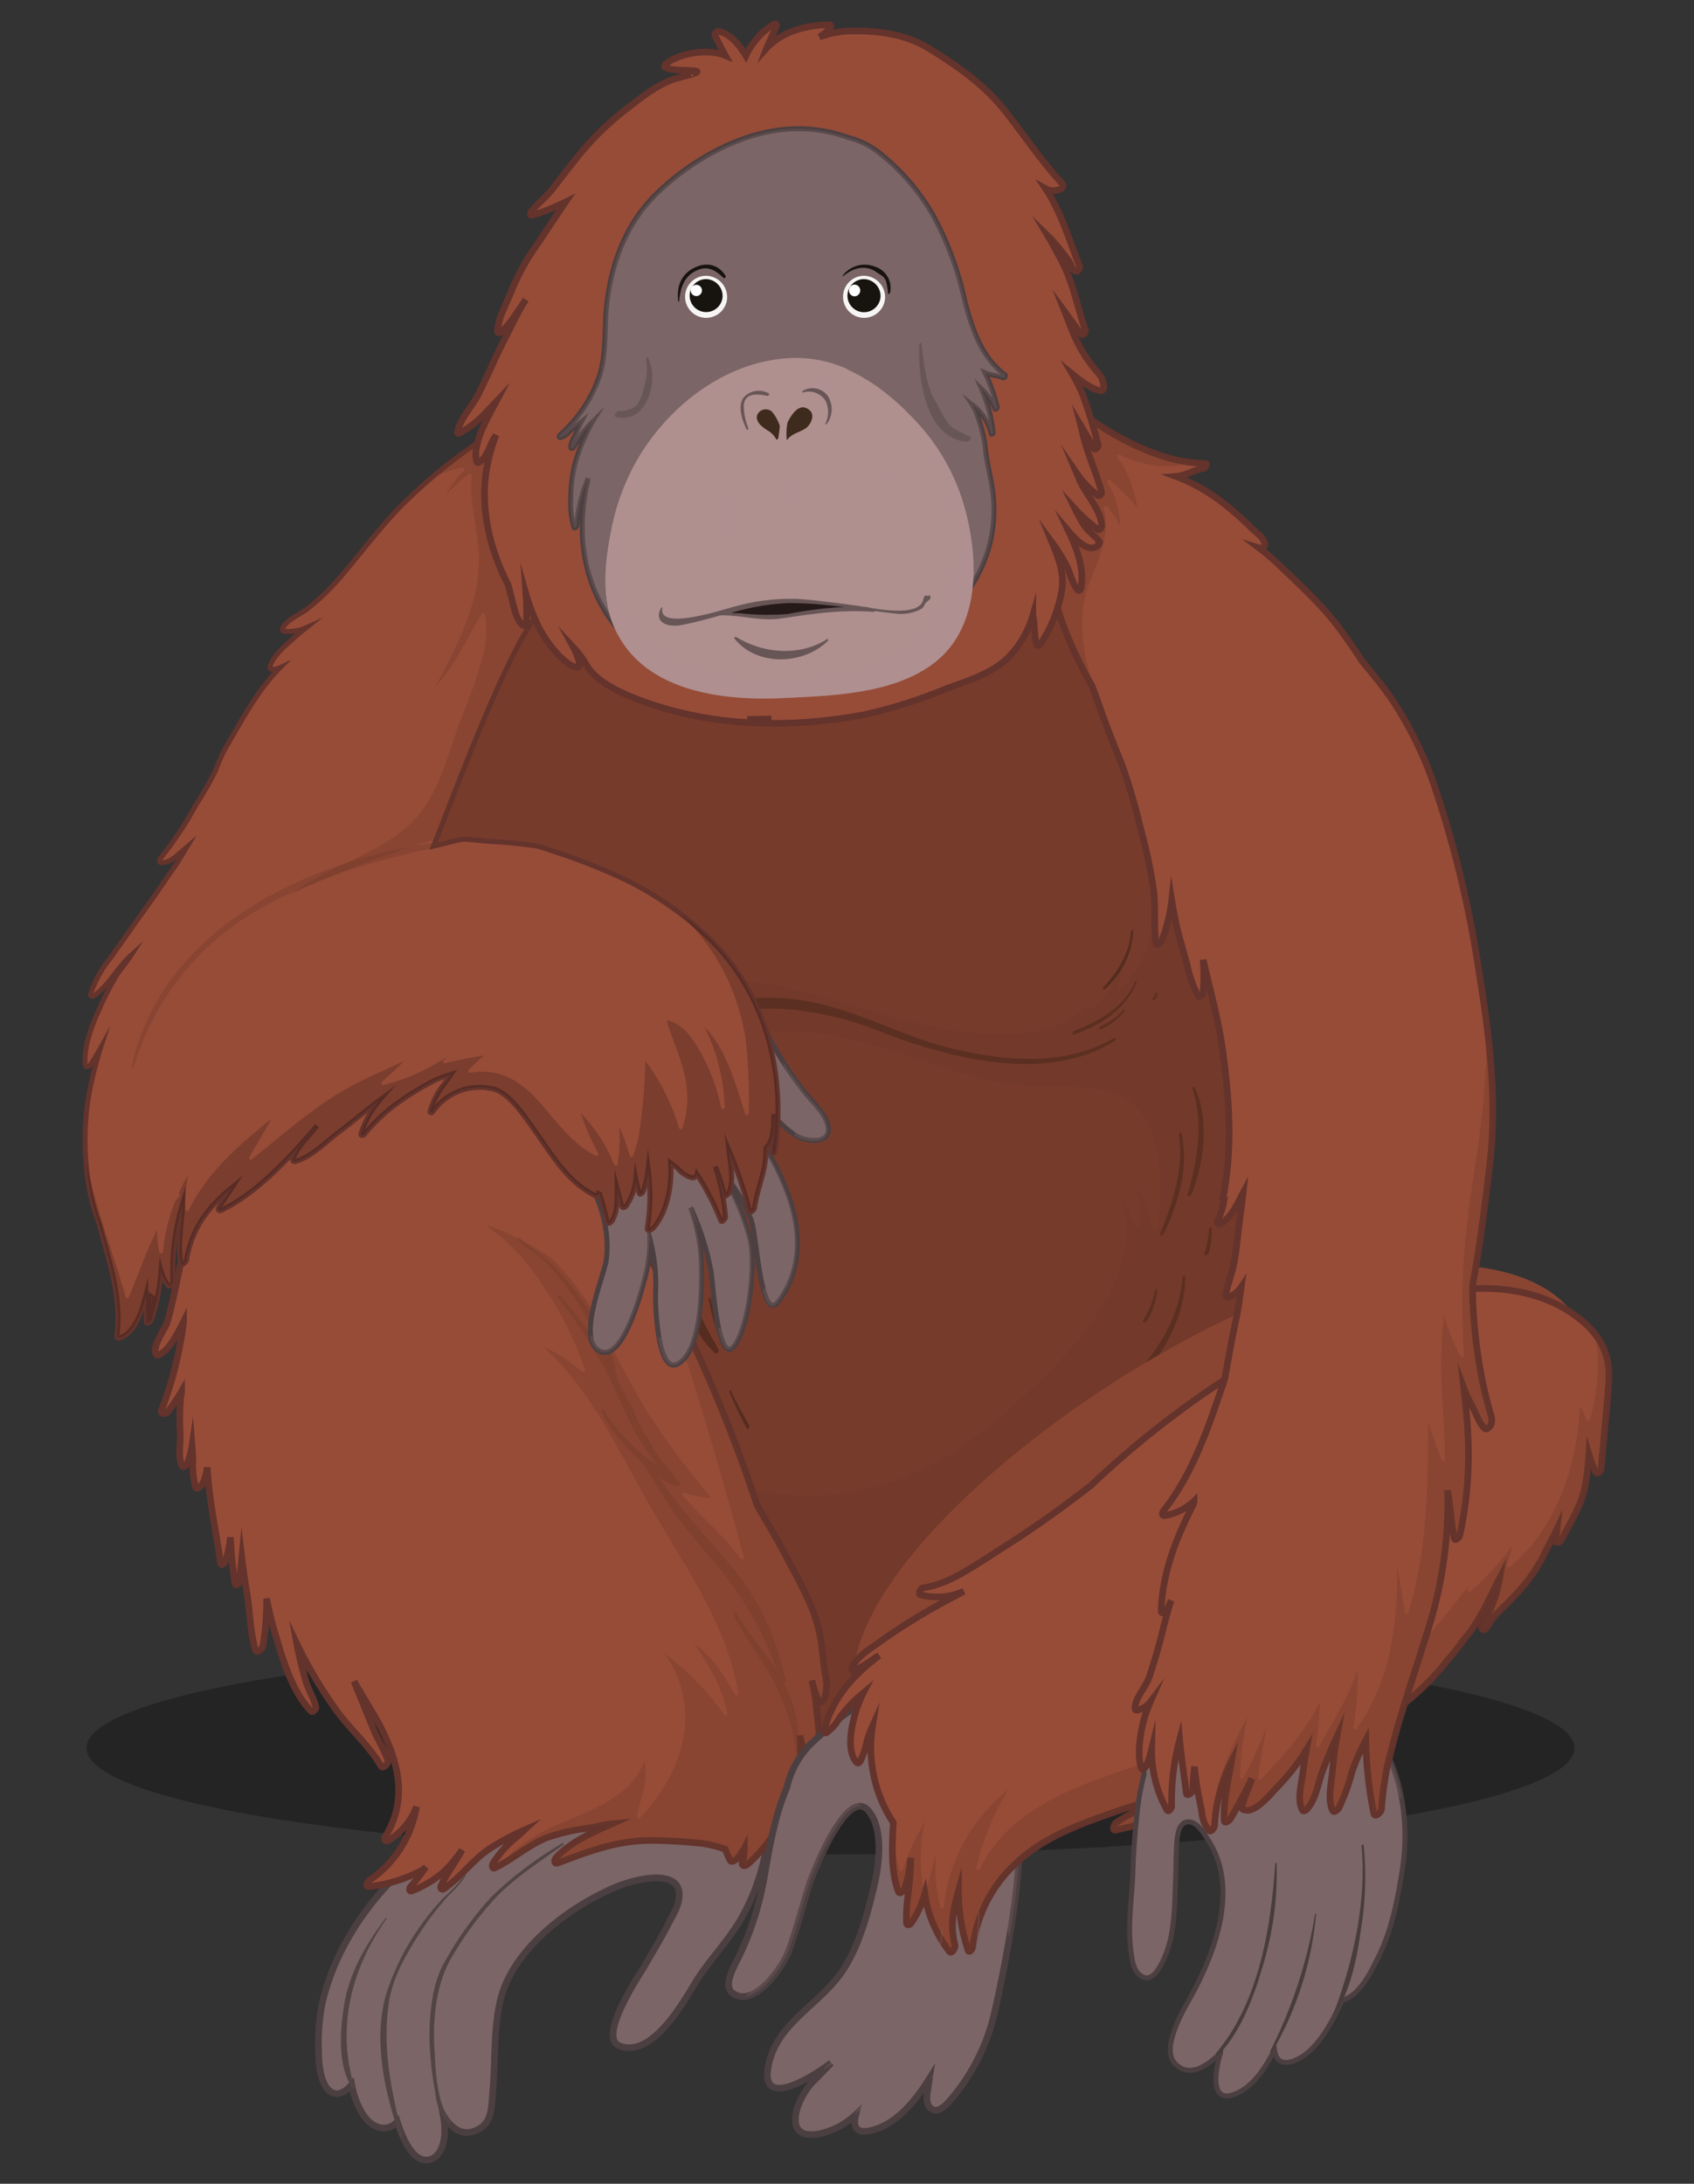 <svg xmlns="http://www.w3.org/2000/svg" viewBox="0 0 256 330"><rect x="0" y="0" width="256" height="330" fill="#333333" stroke="none"/><defs><style>.cls-1{isolation:isolate;}.cls-10,.cls-16,.cls-17,.cls-2,.cls-5{opacity:0.3;}.cls-3{fill:#773b2c;}.cls-15,.cls-3,.cls-8{stroke:#64332c;}.cls-11,.cls-15,.cls-3,.cls-6,.cls-8{stroke-miterlimit:10;}.cls-4{fill:#552c1f;}.cls-14,.cls-5{fill:#6a3626;}.cls-10,.cls-16,.cls-19,.cls-26,.cls-5{mix-blend-mode:multiply;}.cls-10,.cls-11,.cls-26,.cls-6{fill:#7b6566;}.cls-11,.cls-6{stroke:#4c3f41;}.cls-7{fill:#524445;}.cls-15,.cls-8,.cls-9{fill:#974c38;}.cls-11,.cls-15{stroke-width:0.75px;}.cls-12{fill:#493c3c;}.cls-13{opacity:0.5;}.cls-13,.cls-27{mix-blend-mode:screen;}.cls-16{fill:#3a1d14;}.cls-17{fill:#ec3a94;}.cls-18,.cls-19,.cls-27{fill:#af908f;}.cls-19{opacity:0.4;}.cls-20{fill:#f6f5f4;}.cls-21{fill:#17130f;}.cls-22{fill:#fff;}.cls-23{fill:#685657;}.cls-24{fill:#3e2b1d;}.cls-25{fill:#26191a;}.cls-26{opacity:0.8;}</style></defs><g class="cls-1"><g id="Layer_1" data-name="Layer 1"><ellipse class="cls-2" cx="125.51" cy="264.15" rx="112.43" ry="16.08"/><path class="cls-3" d="M192.63,153.19c-1.84-28.61-16.45-56.29-36.37-72.51a65.83,65.83,0,0,0-35.07-14.46,71.41,71.41,0,0,0-20.59.53,18.79,18.79,0,0,0-13.35,9.16,48.45,48.45,0,0,0-3.71,7.78,311.9,311.9,0,0,0-15.82,36.8c-5.52,15.32-10.22,31.63-10.43,48.43C56.93,198,71.1,240.28,93,253.7c11.13,6.84,22.44,16.63,34.69,13.51s28.25-14.75,38-23.87c9.21-8.65,16.39-8.51,22-20.75C193.28,210.1,193.54,167.27,192.63,153.19Z"/><path class="cls-4" d="M168.32,156.89c-7.33,4.27-16.06,3.48-24,1.67-8.43-1.92-15.77-6.64-24.5-7.57a32.84,32.84,0,0,0-10.56.48c-4.39,1-8.42,2.92-12.66,4.4a60.38,60.38,0,0,1-13.27,2.9c-4,.41-9.16.84-12.52-1.8-.13-.11-.38.2-.25.31,5.19,5.14,15.06,2.8,21.24,1.33,4.33-1,8.31-2.74,12.51-4.21A38,38,0,0,1,120,152.59,50.16,50.16,0,0,1,133.37,156a78,78,0,0,0,13,3.88c7.38,1.42,15.41,1.55,22-2.54C168.62,157.21,168.7,156.67,168.32,156.89Z"/><path class="cls-4" d="M180.51,164.27c-.08-.17-.35.12-.3.27,1.73,5.14.74,10.8-.7,15.89-.16.55.49.28.61-.05C182,175.47,182.79,169.16,180.51,164.27Z"/><path class="cls-4" d="M178.53,171.21c-.05-.24-.37,0-.35.21.75,5.2-.93,10.25-2.84,15-.18.43.4.32.53,0C178.1,181.74,179.71,176.45,178.53,171.21Z"/><path class="cls-4" d="M178.72,193c-.59,7.07-4.74,12.69-9.75,17.35-.22.2-.26.8.14.52,5.56-3.81,10.08-11.21,10-18C179.08,192.62,178.73,192.88,178.72,193Z"/><path class="cls-4" d="M174.57,195a13.92,13.92,0,0,1-1.76,4.42c-.26.43.23.59.48.24a10.94,10.94,0,0,0,1.59-4.77C174.92,194.67,174.6,194.87,174.57,195Z"/><path class="cls-4" d="M183.09,185.57c0-.24-.36,0-.37.18a16.47,16.47,0,0,1-.69,3.6c-.17.57.56.33.66-.06A12.28,12.28,0,0,0,183.09,185.57Z"/><path class="cls-4" d="M165.28,215.11c-2.43,5-8.16,8.73-13.07,11-.18.08-.59.76-.17.68,3-.55,5.54-2.58,7.8-4.53a20.28,20.28,0,0,0,5.8-7.11C165.76,214.85,165.37,214.92,165.28,215.11Z"/><path class="cls-4" d="M166.42,218c-1.68,2.37-4.36,3.83-6.83,5.24-.32.18-.42.87.08.61,2.64-1.44,5.36-3.13,7-5.73C166.83,217.86,166.55,217.78,166.42,218Z"/><path class="cls-4" d="M108.61,204c-3.06-5.35-5.61-10.65-5.75-17,0-.21-.32,0-.34.17-.59,5.5,1.22,13.57,5.58,17.33C108.33,204.72,108.74,204.21,108.61,204Z"/><path class="cls-4" d="M109.8,203.52a46.79,46.79,0,0,1-2.41-7.38c0-.2-.33,0-.3.18a31.53,31.53,0,0,0,2.33,7.54C109.52,204.07,109.88,203.7,109.8,203.52Z"/><path class="cls-4" d="M113.26,215.51c-.93-1.79-2-3.54-2.81-5.38-.06-.13-.27.1-.23.21a60.73,60.73,0,0,0,2.63,5.53C113,216.09,113.36,215.71,113.26,215.51Z"/><path class="cls-4" d="M170.91,140.82c-.25,3.32-2,6-4.15,8.38-.2.21,0,.5.22.27a12.45,12.45,0,0,0,4.28-8.78C171.26,140.42,170.92,140.65,170.91,140.82Z"/><path class="cls-4" d="M171.49,148.41c-1.51,3.73-5.5,6-9.1,7.34-.25.09-.48.71-.08.57,3.87-1.29,8-3.92,9.45-7.94C171.85,148.15,171.55,148.26,171.49,148.41Z"/><path class="cls-4" d="M169.7,152.68a9.63,9.63,0,0,1-3.31,2.37c-.22.1-.41.67-.07.51a9.71,9.71,0,0,0,3.59-2.72C170.08,152.64,169.88,152.49,169.7,152.68Z"/><path class="cls-4" d="M174.53,150.28a.64.64,0,0,1-.25.5c-.08.08-.18.22-.12.34s.26,0,.33-.07a1.37,1.37,0,0,0,.42-1C174.91,149.87,174.54,150.13,174.53,150.28Z"/><path class="cls-4" d="M69.19,127.06c0-.22-.28,0-.29.11-.12,1.54-.52,3-.59,4.55a22.61,22.61,0,0,0,.24,4.5c.06.41.68-.08.63-.39a23.3,23.3,0,0,1-.34-3.73C68.81,130.39,69.17,128.76,69.19,127.06Z"/><path class="cls-5" d="M192.63,153.19c-1.69-26.09-14-51.41-31.25-68a121.77,121.77,0,0,1,11,30.77c1.34,6,2.55,12.07,2.38,18.22-.13,5.42-1.18,11.39-5.39,15.2-.19.17-.54,0-.45-.26a37,37,0,0,0,1.34-5.11,16.73,16.73,0,0,1-5.25,8.37.27.27,0,0,1-.43-.33c.19-.36.37-.71.54-1.08-5,6-13.7,5.9-20.86,4.76-8.88-1.4-17.28-4.63-26-6.59-7.37-1.65-15.11-1.39-22.62-1.39-4.4,0-8.82,0-13.21-.43a24,24,0,0,1-8.29-2c-6-2.86-9-8.15-10-14.06-3.8,12.11-6.63,24.74-6.79,37.66C56.93,198,71.1,240.28,93,253.7c11.13,6.84,22.44,16.63,34.69,13.51s28.25-14.75,38-23.87c9.21-8.65,16.39-8.51,22-20.75C193.28,210.1,193.54,167.27,192.63,153.19Zm-17.74,32.65c0,.29-.45.25-.53,0a35.43,35.43,0,0,0-2.64-6.81,22.63,22.63,0,0,1,.45,6.19c0,.25-.38.42-.51.14q-1-2.19-2.14-4.29c3.18,10.8-5.12,20.66-12.74,27.9-4.81,4.56-9.79,9.1-15.67,12.24A39.71,39.71,0,0,1,121.49,226c-13.07-.29-24.53-7.4-32.9-17.09a72,72,0,0,1-10.72-16.05c-2.53-5.36-4.32-12.16-1.18-17.67s9.48-9.12,15.28-11.42c1.42-.56,2.86-1.07,4.31-1.54A49.4,49.4,0,0,1,114.65,156c8-.92,15.62,1.28,23.19,3.76,4,1.3,7.94,2.67,12,3.58a57.69,57.69,0,0,0,10.42.84c3,.1,6.22.21,9,1.47a9.14,9.14,0,0,1,4.55,4.94C175.77,175.3,175.59,180.84,174.89,185.84Z"/><path class="cls-6" d="M116.34,268.42a18,18,0,0,0-2.37-6.78,5.4,5.4,0,0,0-1.49-3.72c-2.1-2.17-5.34-1.73-8-1.06-7.63,1.95-15.16,4.32-22.06,8.16a77.67,77.67,0,0,0-21.9,17.82c-5.69,5.43-10.17,12.5-11.85,20a31.39,31.39,0,0,0-.52,7.18c0,1.59.23,4.91,1.73,6,1.11.82,2.26.16,3.27-1,.05.25.1.51.16.77.43,1.76,1.54,4.61,3.35,5.43a2.66,2.66,0,0,0,3.37-.6c.86,2.64,2.43,6.24,4.81,5.75,1.7-.36,2.26-2.41,2.35-3.87a13.6,13.6,0,0,0-.22-2.9c1.26,2.14,3.2,3.61,5.72,1.92,1.76-1.18,1.61-3.73,1.78-5.55.43-4.7.06-9.42,1.22-14,2-7.72,10.6-14,17.58-16.9,2.29-.95,9.65-3,9.38,1.54-.09,1.53-1.09,3-1.77,4.35-1.09,2.12-2.33,4.16-3.52,6.21-.72,1.25-7.1,10.69-3.73,12,4.73,1.84,9.34-6.06,11.2-9.17,2-3.39,4.83-6.21,6.89-9.59a32.19,32.19,0,0,0,3.76-9.52A37.39,37.39,0,0,0,116.34,268.42Z"/><path class="cls-7" d="M85,278.53A56.25,56.25,0,0,0,74.3,286.6a49.67,49.67,0,0,0-7.11,9.91c-1.88,3.12-2.3,7.93-2.29,11.47a51.39,51.39,0,0,0,.87,8.2,7.72,7.72,0,0,0,2,4.69c.13.12.41-.21.32-.34-2.14-2.8-2.22-7.49-2.44-10.92-.29-4.41.27-9.91,2.58-13.77a50,50,0,0,1,7-9.4c3-3,6.43-5.14,9.83-7.63C85.2,278.72,85.26,278.39,85,278.53Z"/><path class="cls-7" d="M70.25,283.38a28.39,28.39,0,0,1-3.3,3.47,37.73,37.73,0,0,0-3.68,4.57,36.35,36.35,0,0,0-4.93,10c-2,6.89-.18,15,2.17,21.6.07.19.39-.11.34-.25-1.72-6.69-3.19-13.69-2-20.61.65-3.8,2.88-7.4,4.94-10.6a47.4,47.4,0,0,1,4.11-5.24,14.82,14.82,0,0,0,2.49-2.89C70.47,283.28,70.31,283.28,70.25,283.38Z"/><path class="cls-7" d="M58.25,289.89c-3,4-5.5,8.25-6.28,13.28-.57,3.71-1,9.12,1.3,12.37.11.16.32-.12.27-.25-2.73-8.87-.42-17.85,4.84-25.29C58.49,289.86,58.35,289.75,58.25,289.89Z"/><path class="cls-8" d="M124.7,253c-.33-2.09-.44-4.19-.87-6.28-.85-4.1-3.2-8-5.13-11.71-1.35-2.56-2.84-5-4.28-7.54a227.78,227.78,0,0,0-14.84-34.84c-7-12.89-16.87-25-29.7-32.37-6-3.42-12.38-4.58-19-2.29-6,2.1-11.14,7.19-14.88,12.18a37.38,37.38,0,0,0-2.79,4.36,30.12,30.12,0,0,0-1.59,2.6,43,43,0,0,0-3.57,10.47c-1,4.07-1.65,8.27-2.79,12.29-.21.73-2.61,4.12-1.55,4.9a.21.21,0,0,0,.23,0c1.64-.73,2.69-3,3.5-4.45l.3-.6v.08A56.83,56.83,0,0,1,24.44,213c-.29.81.62.73,1,.26a28.43,28.43,0,0,0,2-3c0,.29-.08.59-.13.87a42,42,0,0,0-.06,5.94c0,1.27-.34,3.21.26,4.43.21.41.73-.2.81-.4a12.18,12.18,0,0,0,.7-2.64c.06.75.12,1.49.12,2.23a13.32,13.32,0,0,0,.4,4c.22.62,1-.33,1.13-.55a9.57,9.57,0,0,0,.66-2.4c.24,4.87,1.34,9.7,2,14.5.07.48.64,0,.72-.26a18.11,18.11,0,0,0,.78-3.67,60.94,60.94,0,0,0,.69,7c.06.47.7-.07.72-.35.07-1.21.18-2.41.3-3.61.21,1.76.45,3.53.76,5.29.5,2.87.47,5.82,1.28,8.63.23.76,1.07-.15,1.16-.56a41.2,41.2,0,0,0,.55-7.14c.31,1.59.68,3.15,1.11,4.65,1.14,3.92,2.64,9.37,5.62,12.36.28.28.78-.37.72-.63-.32-1.37-1.16-2.62-1.55-4-.53-1.84-1-3.69-1.34-5.56a67.89,67.89,0,0,0,5.79,9.79c2.11,3,5.11,5.54,6.91,8.67.34.61,1.24-.44,1.06-.93-.6-1.62-1.53-3.06-2.19-4.66-.86-2.08-1.68-4.17-2.55-6.25l-.36-.93c1.19,2.07,2.43,4.09,3.6,6.12,2.92,5.53,4.76,11.4,1.11,17.36-.24.4,0,.83.46.57a10,10,0,0,0,4.26-5.1,16.77,16.77,0,0,1-7.1,11.11c-.21.14-.74,1-.13.95a22.16,22.16,0,0,0,8-2.43,3.5,3.5,0,0,0,.67-.54c-.09.11-.19.26-.33.45a29.56,29.56,0,0,1-2,2.53c-.19.21-.26.8.19.64A16.06,16.06,0,0,0,67,282.91a20.92,20.92,0,0,0,2.83-3.36c-1,1.86-2.36,3.64-3.21,5.47-.15.36.18.6.49.39,2.72-1.88,4.58-4.72,7.52-6.45a36.72,36.72,0,0,1,4.61-2.42l-1.09,1a15.84,15.84,0,0,0-3.67,4.08c-.14.26-.14.86.32.64,2.71-1.31,4.94-3.37,7.76-4.53A29.54,29.54,0,0,1,89,276.25c1-.16,2.25-.51,3.43-.63-3,1.35-6.21,2.73-8.4,5.11-.26.26-.33,1,.24.81,4.63-1.75,9.08-3.45,14.12-3.42,2.54,0,5.08.19,7.61.43a18.78,18.78,0,0,1,3.62.89,10.75,10.75,0,0,0,.72,1.68c.19.32.57.1.78-.06a3.21,3.21,0,0,0,1-1.26,1.09,1.09,0,0,0,.37-.43,6.53,6.53,0,0,1-.3,2c-.2.6.35.73.76.38,5.18-4.5,8.71-12.38,7.94-19.49a9.78,9.78,0,0,0,1.18,3.3c.19.25.46.1.67,0,1.7-1.31.8-5.39.68-7.14a26.5,26.5,0,0,0-.74-4.48,29.85,29.85,0,0,0,1,3.11c.21.5.84-.24.93-.46A6.72,6.72,0,0,0,124.7,253Z"/><path class="cls-5" d="M124.7,253c-.33-2.09-.44-4.19-.87-6.28-.85-4.1-3.2-8-5.13-11.71-1.35-2.56-2.84-5-4.28-7.54a227.78,227.78,0,0,0-14.84-34.84q-1.1-2-2.27-4c.39.9.79,1.8,1.16,2.69a195.86,195.86,0,0,1,6.69,18.83c2.58,8.35,5,16.73,7.25,25.17a.27.27,0,0,1-.49.21c-2.5-3.51-5.91-6.21-8.69-9.49-.16-.19,0-.56.26-.45a13.5,13.5,0,0,0,4,.77A128.92,128.92,0,0,1,98.3,214.1c-2.6-4.08-4.68-8.44-7.1-12.63-4.2-7.25-9.59-13.94-17.8-16.36a33.42,33.42,0,0,1,8.52,9A51.89,51.89,0,0,1,88.41,207a.28.28,0,0,1-.46.26A23.91,23.91,0,0,0,82,203.44c7,6.22,11,14.89,15.58,23,5.37,9.5,12.09,18.41,14,29.41.05.29-.34.49-.5.21-1.66-2.84-3.44-5.83-6.19-7.71,2.21,3.25,4.26,6.59,5,10.49a.27.27,0,0,1-.5.21,40.56,40.56,0,0,0-9.08-9.27,16.22,16.22,0,0,1,3.11,11.8c-.61,5-3.3,9.51-6.7,13.08-.19.21-.5,0-.45-.26.52-2.66,1.88-5.63,1.1-8.35-1.74,5.09-7.2,7.16-11.81,9.15a27.37,27.37,0,0,0-7.72,4.36,10.89,10.89,0,0,0-1.72,2c2.12-1.25,4-2.81,6.36-3.77A29.54,29.54,0,0,1,89,276.25c1-.16,2.25-.51,3.43-.63-3,1.35-6.21,2.73-8.4,5.11-.26.26-.33,1,.24.81,4.63-1.75,9.08-3.45,14.12-3.42,2.54,0,5.08.19,7.61.43a18.78,18.78,0,0,1,3.62.89,10.75,10.75,0,0,0,.72,1.68c.19.32.57.1.78-.06a3.21,3.21,0,0,0,1-1.26,1.09,1.09,0,0,0,.37-.43,6.53,6.53,0,0,1-.3,2c-.2.6.35.73.76.38,5.18-4.5,8.71-12.38,7.94-19.49a9.78,9.78,0,0,0,1.18,3.3c.19.25.46.1.67,0,1.7-1.31.8-5.39.68-7.14a26.5,26.5,0,0,0-.74-4.48,29.85,29.85,0,0,0,1,3.11c.21.5.84-.24.93-.46A6.72,6.72,0,0,0,124.7,253Z"/><path class="cls-5" d="M118.47,254.32a.59.59,0,0,0,.23-.47,37.71,37.71,0,0,0-8.15-17.12c-2.22-2.64-4.53-5.19-6.74-7.84-1.54-1.84-2.9-3.81-4.36-5.7a7.19,7.19,0,0,0,2.87,1.39c.25,0,.73-.47.45-.65l-.67-.44c0-.1.05-.19,0-.25a26.26,26.26,0,0,0-1.8-2.15c-1.23-1.34-1.8-2.93-2.85-4.36a26.44,26.44,0,0,1-1.63-3.49c-.68-1.29-1.42-2.56-2.06-3.86-.18-.36-.37-.71-.55-1.06a.27.27,0,0,0,0-.12A28.81,28.81,0,0,0,88,195.61a47.55,47.55,0,0,0-4-4.83c-1.66-1.73-3.78-2.34-5.51-3.81-.14-.11-.39.2-.27.33,1,1.2,2.63,1.92,3.81,3a37.2,37.2,0,0,1,5,6.18,36.62,36.62,0,0,1,4,7.9,58.24,58.24,0,0,0-6.52-8.68c-.12-.12-.37.18-.26.32a69.3,69.3,0,0,1,9.11,14.88c1,2.18,2,4.56,3.26,6.61a31.67,31.67,0,0,0,2.84,4.07C96.2,219.2,93,216.3,91.24,213c-.11-.2-.45.16-.37.33a23.87,23.87,0,0,0,4.77,6.31c.46.48,1,1,1.54,1.59,1.56,2.34,2.89,4.82,4.52,7.11,1.85,2.62,3.94,5.05,6,7.48a50.64,50.64,0,0,1,9.74,16.74c-1.91-3.06-4.38-5.74-6.19-8.84-.13-.21-.5.18-.4.36,1.74,3.26,3.93,6.3,5.77,9.51a32.4,32.4,0,0,1,3.69,11.17c.05.25.38,0,.39-.19A19.36,19.36,0,0,0,118.47,254.32Z"/><path class="cls-9" d="M239.83,203.92s-.08-14.6-28-12.69S131.28,229.64,129,252.56s111.89-48,111.89-48Z"/><path class="cls-5" d="M239.83,203.92s-.08-14.6-28-12.69S131.28,229.64,129,252.56s111.89-48,111.89-48Z"/><path class="cls-6" d="M146.32,265.51a48.41,48.41,0,0,0-4.22-6.86c-1.45-2-3.37-2.47-5.75-2.23-1.9.2-4.29.23-6.06,1.08-2.76,1.31-5.25,3.71-7.48,5.76a13.46,13.46,0,0,0-3.9,6.87c-1.84,4.22-2.64,9.15-3.38,13.34a45.38,45.38,0,0,1-3.84,12.15c-.54,1.15-2.54,4.38-1,5.54,3.22,2.47,7.59-3.93,8.44-6.18,1.28-3.38,2.11-6.93,3.24-10.36.61-1.84,5.68-14.73,8.86-11,2.44,2.84,1.56,8.64.75,11.89-1,4.2-2.27,8.76-4.7,12.38-3.54,5.27-10.43,8.05-11.27,15-.64,5.4,6.29,1.33,9.58-1.14-.86.93-1.75,1.85-2.68,2.78-2.51,2.5-5,9.09,1,7.9a11.63,11.63,0,0,0,5.42-2.89c-.42,1.65-.11,2.93,2.2,2.43,3.78-.8,6.79-4.42,8.93-7.87l-.15,1c-.15,1.19-.73,3.13.77,3.73,1.05.41,2.38-1.3,2.92-1.93a30.75,30.75,0,0,0,6.37-13.12c1.46-6.4,4-19.54,3.62-26C153.61,271,149.31,271.63,146.32,265.51Z"/><path class="cls-10" d="M122.33,284.62c.54-1.64,4.65-12.09,7.78-11.67a2.79,2.79,0,0,0-.5-.56,3.08,3.08,0,0,0-3.93-.19,11.7,11.7,0,0,0-4.18,6.09c-1.6,4.55-2.18,9.34-3.46,14a18.5,18.5,0,0,1-4.8,8.8c-.2.2-.42.42-.66.64,2.82-.35,5.82-4.9,6.51-6.72C120.37,291.6,121.2,288.05,122.33,284.62Z"/><path class="cls-10" d="M132.79,259c.72,2,1.33,4,1.94,6,1.14,3.83,2.12,7.64,3,11.53A55.47,55.47,0,0,0,147,297.26c.35-2.1.36-4.41,1.47-6.23.71-1.16,2.06-1.93,3.06-.65a6,6,0,0,1,1,2.41c.94-5.53,1.67-11.38,1.46-15.08-.37-6.74-4.67-6.08-7.66-12.2a48.41,48.41,0,0,0-4.22-6.86c-1.45-2-3.37-2.47-5.75-2.23a39.81,39.81,0,0,0-4.46.54A21.6,21.6,0,0,1,132.79,259Z"/><path class="cls-8" d="M238.73,199.31c-7-5.53-16.19-5.23-24.46-3.47A84.15,84.15,0,0,0,187.42,207a141.05,141.05,0,0,0-22.61,17.53c-2.5,1.91-5,3.79-7.6,5.59-2.85,2-5.81,3.86-8.74,5.73-2.75,1.76-5.73,3.63-9,4.11-.31,0-.78.94-.35,1.05a.32.32,0,0,0,.09,0h0a9.72,9.72,0,0,0,6.45-.55c-1.18.65-2.39,1.28-3.58,1.94a90.17,90.17,0,0,0-8.91,5.56c-1.45,1.06-3.55,2.25-4.34,3.91-.08.17-.18.78.22.64a24.85,24.85,0,0,0,3.22-2l.59-.34c-3.78,2.91-7,6.22-8.28,11.21-.07.24,0,.65.35.44a7.43,7.43,0,0,0,2-2.3,21.45,21.45,0,0,1,3.55-3.71,17.57,17.57,0,0,0-1.49,4.12c-.45,1.69-.93,5,.5,6.43.21.19.44-.07.54-.25a12.75,12.75,0,0,0,1-3.08,18.33,18.33,0,0,1,.83-2.2A20.71,20.71,0,0,0,135,275.44c-.18,3.46-.4,7.18.74,10.35.23.63.88-.14,1-.44a20.79,20.79,0,0,0,.9-4.61c0,.58,0,1.14-.06,1.71-.07,2.68-.74,5.44-.58,8.1,0,.48.52.33.71.06a15.75,15.75,0,0,0,2.05-4.43,18.36,18.36,0,0,0,3.7,8.7c.41.51.94-.59.85-.94-.77-3.06-.21-5.58.54-8.23a29.08,29.08,0,0,0,1.44,9c.16.5.68-.21.71-.43a20.69,20.69,0,0,1,6.4-12.59c3.78-3.6,8.48-5.54,13.33-7.26l3-1.06c2.72-.8,5.4-1.68,8.1-2.6l2.08-.67c-3.7,1.84-7.86,3-11.26,5.35-.27.19-.72,1.25,0,1.1a123.39,123.39,0,0,0,36.3-14.43c2.62-1.54,5.21-3.23,7.66-5a39.42,39.42,0,0,0,6.08-6.17,37.86,37.86,0,0,0,2.55-3.22l.19-.22c2.33-2.76,3.58-5.9,5.19-9a20.15,20.15,0,0,1-1.87,5.71,6.77,6.77,0,0,0-.77,1.22c-.3.59.18,1.21.65.55a9.43,9.43,0,0,0,.64-1c1-1.4,2.57-2.66,3.66-3.91a24.84,24.84,0,0,0,4.27-5.88c.63-1.38,1.44-2.73,2.09-4.12-.06.52-.12,1-.19,1.55-.1.75.64.5.88,0,1.3-2.43,3.06-5.27,3.55-8a42,42,0,0,0,.59-4.82,17.77,17.77,0,0,0,1,2.61c.27.53.83-.18.85-.51.37-4.44.88-8.87,1.16-13.32C243.35,204.63,241.78,201.73,238.73,199.31Z"/><path class="cls-5" d="M240.94,201.48c1.09,4.22.4,9.25-.66,13a.28.28,0,0,1-.53,0,12.71,12.71,0,0,0-1-2c-.42,9-3.44,18.3-10.54,24.29-.19.17-.54,0-.45-.26.31-1,.57-2,.8-3a37.49,37.49,0,0,1-6.35,6.95.27.27,0,0,1-.45-.27c0-.18.1-.36.15-.54-.45.59-.91,1.17-1.36,1.75-4,5.1-8.52,10.71-14.58,13.48-.22.09-.54-.14-.38-.39,1.11-1.58,2.21-3.16,3.27-4.78-8.41,6.75-18.83,10.75-28.95,14.39-6,2.14-12.15,3.81-17.94,6.35s-11.08,6.13-13.93,12c-.13.3-.55.08-.49-.2a40.27,40.27,0,0,1,4.84-11.84,26.29,26.29,0,0,0-9.77,17.73c0,.29-.45.39-.52.07a25.73,25.73,0,0,1-.66-8.07c-.48,1.72-.93,3.44-1.37,5.17a.28.28,0,0,1-.53,0,24.64,24.64,0,0,1,.29-10.15,34.13,34.13,0,0,0-3.39,7.42.28.28,0,0,1-.53,0,20,20,0,0,1-.58-7.06c-.13.37-.25.75-.37,1.13-.15,3.12-.21,6.37.8,9.2.23.63.88-.14,1-.44a20.79,20.79,0,0,0,.9-4.61c0,.58,0,1.14-.06,1.71-.07,2.68-.74,5.44-.58,8.1,0,.48.52.33.71.06a15.75,15.75,0,0,0,2.05-4.43,18.36,18.36,0,0,0,3.7,8.7c.41.51.94-.59.85-.94-.77-3.06-.21-5.58.54-8.23a29.08,29.08,0,0,0,1.44,9c.16.5.68-.21.71-.43a20.69,20.69,0,0,1,6.4-12.59c3.78-3.6,8.48-5.54,13.33-7.26l3-1.06c2.72-.8,5.4-1.68,8.1-2.6l2.08-.67c-3.7,1.84-7.86,3-11.26,5.35-.27.19-.72,1.25,0,1.1a123.39,123.39,0,0,0,36.3-14.43c2.62-1.54,5.21-3.23,7.66-5a39.42,39.42,0,0,0,6.08-6.17,37.86,37.86,0,0,0,2.55-3.22l.19-.22c2.33-2.76,3.58-5.9,5.19-9a20.15,20.15,0,0,1-1.87,5.71,6.77,6.77,0,0,0-.77,1.22c-.3.59.18,1.21.65.55a9.43,9.43,0,0,0,.64-1c1-1.4,2.57-2.66,3.66-3.91a24.84,24.84,0,0,0,4.27-5.88c.63-1.38,1.44-2.73,2.09-4.12-.06.52-.12,1-.19,1.55-.1.75.64.5.88,0,1.3-2.43,3.06-5.27,3.55-8a42,42,0,0,0,.59-4.82,17.77,17.77,0,0,0,1,2.61c.27.53.83-.18.85-.51.37-4.44.88-8.87,1.16-13.32A9.79,9.79,0,0,0,240.94,201.48Z"/><path class="cls-10" d="M136.65,292A33.08,33.08,0,0,1,131.82,305c-1.89,3-4.65,5-7.17,7.38-.11.1-.13.39.07.26A26.22,26.22,0,0,0,136.77,292C136.77,291.88,136.66,292,136.65,292Z"/><path class="cls-10" d="M142.3,291.4a56.38,56.38,0,0,1-3.89,14.6,35.69,35.69,0,0,1-4.72,8.28c-1.37,1.75-3.31,3.09-4.46,5-.11.19.08.22.2.1,1.71-1.82,3.53-3.38,5.09-5.38a32.77,32.77,0,0,0,4-7.13,45.14,45.14,0,0,0,4-15.52C142.59,291.09,142.32,291.27,142.3,291.4Z"/><path class="cls-10" d="M148,288.85c0-.11-.18,0-.18.08a52.63,52.63,0,0,1-7.09,25c-.08.15.07.2.16.09C146,307.2,148.27,297.33,148,288.85Z"/><path class="cls-11" d="M206.44,260a29,29,0,0,0-5.71-7.24c-3.3-2.95-9.28-3.53-13.38-2.53a15.84,15.84,0,0,0-9.76,6.53,37.85,37.85,0,0,0-3.24,6.34,33,33,0,0,0-1.24,3.5c-.08.33-.15.65-.22,1a2,2,0,0,0,0,.55c-.32,1.21-.58,2.47-.79,3.76a107.86,107.86,0,0,0-.92,11.78c-.2,3.62-.74,7.27-.3,10.89.18,1.5.39,3.73,2.08,4.25s3-2.93,3.38-3.94c1.21-3.39,1.17-7.21,1.31-10.75.07-1.84.06-3.68.17-5.5.06-1,.25-3.67,2.1-3.3,1.22.24,2.14,1.9,2.75,2.86,4.73,7.42.73,17.51-3.11,24.25-1.14,2-4.06,7.3-1.95,9.42s4.65.48,6.85-1.65c0,.07-.05.14-.08.22-.47,1.58-1.8,7.3,1.88,6.13,2.56-.82,4.31-3.19,5.59-5.42.26-.44.51-.9.76-1.35.19,1.36.91,2.29,2.74,1.69,3-1,5.13-4.51,6.46-7.11.34-.67.65-1.37,1-2.07,2.79-.88,4.34-4.29,5.56-6.73,2-4.07,2.84-8.6,3.55-13.05C213.13,274.73,211.6,266,206.44,260Z"/><path class="cls-10" d="M194.37,270.31a.44.44,0,0,1,.75.31,14.74,14.74,0,0,1-1.47,6.47c2.25-.73,4.28-2.76,5.77-4.33a.45.45,0,0,1,.69.09c.75,1.73,1.49,3.46,2.34,5.14a27.54,27.54,0,0,1,2.36-7.73.44.44,0,0,1,.75,0c1.14,2.51,1.78,5.43,4,7.24.39-2,.55-4.06,1.1-6a.44.44,0,0,1,.73-.2c.17.21.32.42.46.63A24.65,24.65,0,0,0,206.44,260a29,29,0,0,0-5.71-7.24c-3.3-2.95-9.28-3.53-13.38-2.53a15.84,15.84,0,0,0-9.76,6.53c-.46.68-.87,1.42-1.27,2.15,1.29,6.57,6.08,12.37,9.77,17.85A36.5,36.5,0,0,0,194.37,270.31Z"/><path class="cls-12" d="M192.93,281.56c0-.14-.22,0-.22.1-.64,9.66-2.46,20.89-8.9,28.55-.3.37.05.63.37.3,3.46-3.66,5.39-9,6.75-13.74A48.29,48.29,0,0,0,192.93,281.56Z"/><path class="cls-12" d="M198.73,289.29A71.21,71.21,0,0,1,192,309.86c-.17.33.2.33.33.09a50.42,50.42,0,0,0,6.56-20.72C198.92,289.1,198.74,289.21,198.73,289.29Z"/><path class="cls-12" d="M206.07,278.81c0-.21-.33,0-.31.18.77,8.2-1.21,17.21-4.07,24.84-.12.34.29.22.41,0,2.08-3.59,2.94-7.83,3.51-11.9A48.72,48.72,0,0,0,206.07,278.81Z"/><path class="cls-8" d="M224,208.57a77,77,0,0,1-1.46-13c0-.46,0-.91,0-1.37,1.13-5.94,1.84-12,2.57-18,1.19-9.8,0-19.46-1.57-29.14a162.41,162.41,0,0,0-6.77-28.28,56.33,56.33,0,0,0-6.36-13c-1.1-1.63-2.35-3.16-3.59-4.69-.3-.35-.62-.76-1-1.19-1-1.6-2.11-3.18-3.24-4.72-2.63-3.61-6.1-6.76-9.32-9.84a33.71,33.71,0,0,0-3-2.55l.23.07c.39.08.76-.46.65-.8-.31-.94-1.29-1.57-2-2.25a42.86,42.86,0,0,0-4.77-4.15A26.86,26.86,0,0,0,177.71,72h0c1.46-.11,2.66-1,4.11-1.2.3,0,.76-.76.27-.77-4.67-.06-9.17-1.91-13.22-4.11a52.73,52.73,0,0,1-5.61-3.64c-1.55-1.1-2.77-2.57-4.25-3.76a6.25,6.25,0,0,0-.11-1c0-.18-.25,0-.27.14s-.06.35-.09.51l-.21-.16c-.12-.08-.34.19-.22.28s.24.2.36.3c-2,11.63-1.81,24.39,2.14,35.68a64,64,0,0,0,4.41,9.37c.48,1.27.95,2.54,1.39,3.82,1,2.86,2.17,5.66,3.27,8.46a94.37,94.37,0,0,1,2.65,9.12,79.28,79.28,0,0,1,1.9,8.75c.5,2.9.09,5.78.45,8.67.07.6.79-.08.88-.32a24.2,24.2,0,0,0,1.51-6.11c.16,1,.34,1.94.53,2.9.47,2.28,1.16,4.53,1.77,6.77a18.77,18.77,0,0,0,1.65,4.74c.24.4.78-.22.8-.5a30.85,30.85,0,0,0,0-4.9c1.09,4.67,2.38,9.28,3,14.05,1,7.42,1.45,14.59,0,22,0,.21,0,.29.16.28a10.75,10.75,0,0,1-.93,3c-.24.37,0,.78.43.53,1.68-1,2.49-3,3.38-4.65-.15,1.37-.33,2.73-.5,4-.3,2.23-.46,4.5-.9,6.71-.31,1.58-.92,3.07-1.21,4.64a.33.33,0,0,0,.47.37,3.82,3.82,0,0,0,1.85-1.46c-.23,1.61-.42,3.24-.76,4.77-.64,3-1.19,6.08-1.73,9.14q-.76,2.24-1.53,4.44c-1.87,5.4-4.14,10.9-7.69,15.41-.17.2-.37.79.1.77a8.46,8.46,0,0,0,4.5-2.22c0,.19-.09.37-.13.56-2.59,5-4.66,10.3-4.85,16,0,.74.82.17.95-.21s.35-.89.54-1.31c-.52,1.7-1,3.41-1.37,5-.56,2.21-1.19,4.36-1.91,6.53-.51,1.53-2.08,3.07-2.17,4.7,0,.19.06.36.27.35a3.26,3.26,0,0,0,2.06-1.25h0c-.19.44-.37.88-.54,1.33-.83,2.17-1.62,6.46-.82,8.67.15.41.69-.21.76-.37a20.92,20.92,0,0,0,.8-2.55,18.51,18.51,0,0,0,2.3,9.25c.24.4.71-.28.71-.52a36.1,36.1,0,0,1,1.21-10.11c.24,2.73.71,5.48,1,8.07.07.61.95-.08,1-.46,0-1.2.12-2.38.25-3.55,0,.52.09,1,.16,1.56.22,1.81.57,3.44.93,5.22a5.07,5.07,0,0,0,1.07,2.87c.37.38.87-.49.87-.77a23.85,23.85,0,0,1,2.53-9.54c-.48,2.95-1.2,5.75-1.08,8.79,0,.62.82,0,.94-.21,1.16-2,2.2-4,3.24-6.08-.45,1.45-1.16,2.78-1.48,4.26a.37.37,0,0,0,.1.36c1.7.89,4.09-2.19,5.07-3.19a33.84,33.84,0,0,0,4.55-5.78c-.2,1.1-.38,2.21-.51,3.32-.2,1.71-.94,4.12-.1,5.76.13.25.48.1.62-.05,1.41-1.43,1.75-4,2.42-5.81s1.39-3.51,2.19-5.23c-.31,1.7-.51,3.41-.67,5.16s-.77,4.29,0,6c.21.44.8-.12.93-.33a29,29,0,0,0,2-5.45,31,31,0,0,1,2.1-4.82A61.72,61.72,0,0,0,207.6,274c.16.78,1.12-.14,1.17-.57a49.85,49.85,0,0,1,.95-6.86c.56-2.17,1.11-4.37,1.75-6.52,1.49-5,3.16-9.92,4.68-14.9a62.66,62.66,0,0,0,2.6-19.95c0,.18.07.36.09.54.39,2.23.48,4.5.93,6.69.11.59.78-.14.84-.41a57.87,57.87,0,0,0,1.21-15.48c-.1-2.27-.37-4.53-.61-6.79a21.2,21.2,0,0,0,1.29,2.79c.62,1.12.94,2.41,1.85,3.31.34.34.94-.35,1-.64a2.57,2.57,0,0,0-.13-1.66C224.75,211.87,224.34,210.27,224,208.57Z"/><path class="cls-5" d="M224,208.57a77,77,0,0,1-1.46-13c0-.46,0-.91,0-1.37,1.13-5.94,1.84-12,2.57-18a85.27,85.27,0,0,0-.38-20.82c0,3.31-.23,6.62-.47,9.89-.5,6.72-1.85,13.29-2.59,20a107.21,107.21,0,0,0-.42,19.54.27.27,0,0,1-.51.13,26.58,26.58,0,0,1-2.52-6.31,68.85,68.85,0,0,0-.44,7.85c.06,4.66.54,9.31.57,14a.28.28,0,0,1-.54.07c-.69-1.93-1.36-3.87-2-5.82,0,9.74-.12,19.54-2.95,28.92-.07.24-.47.28-.52,0-.42-2.28-.65-4.6-1.23-6.85.15,8.47-1,17.42-6.1,24.38a.28.28,0,0,1-.5-.21,44.12,44.12,0,0,0,.67-8.73c-1.28,4.14-3.94,8.11-5.8,11.66-.16.3-.55.08-.5-.2a54.6,54.6,0,0,0,.59-6.63c-2,4.47-5.67,8.33-8.87,11.8a.27.27,0,0,1-.46-.19c.29-2.66.83-5.29,1.32-7.93a63.35,63.35,0,0,1-3.54,7.89.28.28,0,0,1-.51-.14,49.44,49.44,0,0,1,1.12-9.07c-2.94,5.4-5.55,11.12-5.22,17.05a1.29,1.29,0,0,0,.31-.64,23.85,23.85,0,0,1,2.53-9.54c-.48,2.95-1.2,5.75-1.08,8.79,0,.62.82,0,.94-.21,1.16-2,2.2-4,3.24-6.08-.45,1.45-1.16,2.78-1.48,4.26a.37.37,0,0,0,.1.36c1.7.89,4.09-2.19,5.07-3.19a33.84,33.84,0,0,0,4.55-5.78c-.2,1.1-.38,2.21-.51,3.32-.2,1.71-.94,4.12-.1,5.76.13.25.48.1.62-.05,1.41-1.43,1.75-4,2.42-5.81s1.39-3.51,2.19-5.23c-.31,1.7-.51,3.41-.67,5.16s-.77,4.29,0,6c.21.44.8-.12.93-.33a29,29,0,0,0,2-5.45,31,31,0,0,1,2.1-4.82A61.72,61.72,0,0,0,207.6,274c.16.78,1.12-.14,1.17-.57a49.85,49.85,0,0,1,.95-6.86c.56-2.17,1.11-4.37,1.75-6.52,1.49-5,3.16-9.92,4.68-14.9a62.66,62.66,0,0,0,2.6-19.95c0,.18.07.36.09.54.39,2.23.48,4.5.93,6.69.11.59.78-.14.84-.41a57.87,57.87,0,0,0,1.21-15.48c-.1-2.27-.37-4.53-.61-6.79a21.2,21.2,0,0,0,1.29,2.79c.62,1.12.94,2.41,1.85,3.31.34.34.94-.35,1-.64a2.57,2.57,0,0,0-.13-1.66C224.75,211.87,224.34,210.27,224,208.57Z"/><path class="cls-5" d="M164.69,101.91c-1.15-4.39-1.82-8.93-.24-13.3,1.42-3.93,3.42-7.49,2.36-11.8-.05-.25.28-.49.47-.27a16.28,16.28,0,0,1,2,3,13.06,13.06,0,0,0-1.92-6.64c-.18-.27.21-.51.43-.33a38.58,38.58,0,0,1,4.2,4.28c-.66-2.73-1.31-5.48-3.13-7.71a.28.28,0,0,1,.33-.44c3.14,1.59,7.53,2.42,11.05,1.19a31.86,31.86,0,0,1-11.36-4,52.73,52.73,0,0,1-5.61-3.64c-1.55-1.1-2.77-2.57-4.25-3.76a6.25,6.25,0,0,0-.11-1c0-.18-.25,0-.27.14s-.06.35-.09.51l-.21-.16c-.12-.08-.34.19-.22.28s.24.2.36.3c-2,11.63-1.81,24.39,2.14,35.68a64,64,0,0,0,4.41,9.37c.09.22.16.44.24.66C165.1,103.46,164.89,102.69,164.69,101.91Z"/><g class="cls-13"><path class="cls-9" d="M170.13,93.88c-.07-.15-.32.11-.29.23,2.26,8.88,6.79,17.2,8.41,26.27.08.4.58-.1.58-.34C178.59,110.5,174,102.31,170.13,93.88Z"/><path class="cls-9" d="M181.81,116.52c-.38-3.08-1.67-5.63-2.67-8.52-.09-.27-.51.17-.49.35.42,2.74,1.19,5.37,1.51,8.13a42.8,42.8,0,0,1,0,9.33c-.06.63.73.15.82-.19A21.4,21.4,0,0,0,181.81,116.52Z"/><path class="cls-9" d="M183.18,118.65a7.7,7.7,0,0,1-.09,1.58,11.39,11.39,0,0,1-.16,2c-.24,1.1-.37,2.25-.57,3.35-.08.51.53.14.65,0a8.83,8.83,0,0,0,.78-3.61,7.82,7.82,0,0,0,.05-1.18C183.62,120.06,183.41,119.35,183.18,118.65Z"/><path class="cls-9" d="M189.45,137.56A36.72,36.72,0,0,0,188,132a15.48,15.48,0,0,0-1.1-1.55,45.77,45.77,0,0,0,1.07,5.93,60.62,60.62,0,0,1,.67,7.74,125.17,125.17,0,0,1,.49,16.2c0,.52.6.14.68-.15,1.28-4.95,1.08-10,.57-15C190.09,142.61,189.82,140.08,189.45,137.56Z"/><path class="cls-9" d="M192.09,156.68a17.28,17.28,0,0,1-1,3.45,13.5,13.5,0,0,1-1.3,3.08c-.45.74.45.76.8.2a11.52,11.52,0,0,0,1.36-3.35,13,13,0,0,0,.7-3.64C192.63,156.06,192.11,156.47,192.09,156.68Z"/></g><path class="cls-11" d="M121.44,164.83a50.93,50.93,0,0,1-5-7.66c-2.36-4.67-3.91-10-8.25-13.24-.07-.06-.16,0-.18.12a9.94,9.94,0,0,0-1-.56c-1.62-.75-4.15.27-5.63.92-3.59,1.6-7.23,5-9.8,7.89-2.72,3.08-5.35,6.81-6,11a19,19,0,0,0,.37,8.37c-.27-.43-.55-.86-.8-1.29-.11-.18-.42.15-.34.3,3.37,6.26,7.69,12.17,6.83,19.62-.27,2.34-4.86,12.77-.68,14,3.32,1,6-9.24,6.46-11a21.84,21.84,0,0,0,.79-6.08,26.88,26.88,0,0,1,.86,8.2c-.06,1.07.16,12.61,3.46,10.63,3.5-2.1,3.54-11,3.49-14.68a27.36,27.36,0,0,0-1.66-8.9,40.65,40.65,0,0,1,3.11,9.79c.2,1,1,14.61,3.56,11.06,2.24-3.15,3.17-12.3,2.36-15.91a35,35,0,0,0-5.09-11.27,25.34,25.34,0,0,1,5.23,8.26c.85,2.14,1.39,15.94,4.15,12.24,5.22-7,1.85-15.25.7-18s-2.67-5.21-4.07-7.76c-.5-.9-1-1.81-1.47-2.72a14.74,14.74,0,0,1-.46-1.47c-.72-3,2-.66,2.52-.16,1.84,1.74,3.26,3.79,5.45,5.12,1.27.78,5.05,1.46,4.84-1.19C124.91,168.3,122.7,166.51,121.44,164.83Z"/><path class="cls-10" d="M96.78,182.34A68.75,68.75,0,0,1,95.19,192a31,31,0,0,1-3,8.37c-.69,1.15-1.88,2.19-3,1.44a2.59,2.59,0,0,0,1.7,2.49c3.32,1,6-9.24,6.46-11a21.84,21.84,0,0,0,.79-6.08c.07.28.13.56.2.83A16.15,16.15,0,0,0,96.78,182.34Z"/><path class="cls-10" d="M104.25,182.52c.45.94.86,1.92,1.23,2.91a16.81,16.81,0,0,0-3.4-7c1.69,6,3,12.62,1.6,18.74-.38,1.76-1.17,4.5-3.31,4.89a2,2,0,0,1-.92,0c.46,2.72,1.34,5,3,4.06,3.5-2.1,3.54-11,3.49-14.68A27.36,27.36,0,0,0,104.25,182.52Z"/><path class="cls-10" d="M108.63,176.89l-.37-.47a32.09,32.09,0,0,1,3.18,14.72c0,2.48.18,5.4-.93,7.69-.43.9-1.26,1.93-2,1.88.56,2.5,1.33,4.2,2.43,2.66,2.24-3.15,3.17-12.3,2.36-15.91A34.27,34.27,0,0,0,108.63,176.89Z"/><path class="cls-10" d="M114.2,171c-.5-.9-1-1.81-1.47-2.72a14.74,14.74,0,0,1-.46-1.47c-.7-2.91,1.89-.75,2.49-.19a13.78,13.78,0,0,0-.92-1.79c-.55-.92-3.17-3.62-3.54-1a8,8,0,0,0,.6,4c1,2.42,2.45,4.57,3.52,6.94a34.46,34.46,0,0,1,2.37,7.35,30.16,30.16,0,0,1,.59,8.26c-.12,1.5-.42,4.15-2.17,4.45.55,2.14,1.28,3.37,2.36,1.93,5.22-7,1.85-15.25.7-18S115.6,173.51,114.2,171Z"/><path class="cls-10" d="M121.44,164.83c-1.12-1.48-2.23-3-3.24-4.54.18.67.37,1.34.59,2,.66,1.91,1.62,3.64,1.78,5.68a7.21,7.21,0,0,1-.55,3.62,1.64,1.64,0,0,0,.22.14c1.27.78,5.05,1.46,4.84-1.19C124.91,168.3,122.7,166.51,121.44,164.83Z"/><path class="cls-14" d="M116.93,168.35c0,.16.06.32.08.48.24,1.71-.26,3.47-.32,5.16,0,.34.22.3.41.18,1.65-11.23-.95-22.94-9-31.44a49.09,49.09,0,0,0-14.65-10.29,95.84,95.84,0,0,0-10.27-3.95c-.64-.22-1.29-.43-1.93-.62q-3.18-.48-6.37-.67c-6.24-.4-3.34-.8-9.38.67,2.29-5.51,12-32.39,16.62-35.88,1.19-.9,7.54,5.62,9.37,1.84,4-8.32,2.95-11.06,1.4-20-.57-3.24-1-7.7-3.32-10.25-2-2.23-4.33-2.43-6.89-1.92l-.16-.13c-.1-.09-.27.08-.28.22-.23,0-.46.1-.7.17a1.23,1.23,0,0,0-.38,0,4.47,4.47,0,0,0-1,.37,22.38,22.38,0,0,0-6,3.33q-.7.43-1.41.9A78.92,78.92,0,0,0,61.17,75.9C57.84,79.16,55,83,52,86.55A35.88,35.88,0,0,1,46.46,92c-1.16.86-2.76,1.48-3.6,2.67-.09.15-.34.64,0,.7a6.51,6.51,0,0,0,3.41-.52c-.79.63-1.55,1.28-2.34,2-1.14,1-2.67,2.37-3.11,3.84-.06.23,0,.43.23.45a2.91,2.91,0,0,0,1.28-.26c-3.46,3.46-5.86,8.11-8.29,12.24a27.85,27.85,0,0,0-1.5,3.4,50.72,50.72,0,0,1-2.93,5.11,53.64,53.64,0,0,1-5.31,8c-.19.22-.33.72.09.74,1.2,0,2-.78,2.88-1.54l.94-.8c-.65,1.07-1.27,2.16-2,3.19-1.58,2.29-3.16,4.62-4.79,6.87s-3.14,4.46-4.73,6.68a17,17,0,0,0-3,5.44c-.08.34.31.44.53.28,2.29-1.66,3.54-4.31,5.62-6.17-.72,1.12-1.67,2.18-2.34,3.26a44,44,0,0,0-2.46,4.84c-1.13,2.46-2.44,5.79-2.16,8.55.05.44.61.14.76-.06.56-.8,1.05-1.63,1.53-2.48-.56,1.73-1,3.53-1.4,5.29a40.08,40.08,0,0,0-.71,12.6A32.32,32.32,0,0,0,15,185c1.48,5.56,3.42,11.07,2.67,16.86a.28.28,0,0,0,.4.32c2.34-.78,3.33-3.89,4-6.52.05,1.36.05,2.73.05,4.08,0,.49.65-.08.72-.26a24.7,24.7,0,0,0,1-3.65.38.38,0,0,0,0-.1,28.4,28.4,0,0,0,.5-3.65,6.51,6.51,0,0,0,1.09,2.19c.28.32.73-.41.71-.63A34.42,34.42,0,0,1,27.58,182c-.08,2.93-.78,5.89-.26,8.85.11.59.82-.13.87-.42.84-5,3.4-8.14,6.89-11q-1,1.53-2,3c-.23.34,0,.65.38.47,5.6-2.76,10.29-7.95,14.45-12.79-1.25,1.66-2.93,3.06-3.63,5-.1.27,0,.5.34.41,2.45-.68,4.54-2.88,6.5-4.37s4.12-3.29,6.23-4.87a14.55,14.55,0,0,0-2.79,5c-.12.44.3.35.51.13a27.6,27.6,0,0,1,4.57-4.4,44.49,44.49,0,0,1,6.07-3.76,17.64,17.64,0,0,1,2.46-.9s-.87,1.24-1,1.39A12.3,12.3,0,0,0,65,167.88c-.09.34.26.34.43.11a8.61,8.61,0,0,1,9.09-3.43c2.51.57,5,4.51,6.39,6.43,2.64,3.73,4.85,7.61,9.09,9.72.17.09.36-.14.43-.33a1.33,1.33,0,0,0,.21.09c.42,1.37.77,2.78,1.13,4.19.11.45.6.05.73-.16.86-1.44.76-3.22.76-4.86.23.89.45,1.78.7,2.65.1.34.49.17.64,0a8.51,8.51,0,0,0,1.48-4.05,18.6,18.6,0,0,0,.53,2.11c.11.32.54-.16.59-.28a15,15,0,0,0,.75-3.31,30.69,30.69,0,0,1-.12,8.8c-.1.65.63.31.85.07,2-2.18,2.95-6.2,2.67-9.88.35.27.7.54,1.06.78a4,4,0,0,0,2.24,1.47.72.72,0,0,0,.67-.55,40.39,40.39,0,0,1,3.6,7c.17.42.74-.29.73-.55a33.18,33.18,0,0,0-1.48-7.43l-.06-.19c.56,1.41,1,2.88,1.37,4.33.12.37.62-.2.67-.33.72-1.66.35-3.66.14-5.41l-.12-1a65.7,65.7,0,0,1,3.07,9.06c.11.53.76-.11.8-.39.28-2.1,1.06-4.12,1.47-6.2a14.79,14.79,0,0,0,.25-2.89C116.73,172.7,117,170.5,116.93,168.35ZM22.84,197c0-.36,0-.71,0-1.06l.19.15C23,196.39,22.91,196.69,22.84,197Z"/><path class="cls-15" d="M116.93,168.35c0,.16.06.32.08.48.24,1.71-.26,3.47-.32,5.16,0,.34.22.3.41.18,1.65-11.23-.95-22.94-9-31.44a49.09,49.09,0,0,0-14.65-10.29,95.84,95.84,0,0,0-10.27-3.95c-.64-.22-1.29-.43-1.93-.62q-3.18-.48-6.37-.67c-6.24-.4-3.34-.8-9.38.67,2.29-5.51,12-32.39,16.62-35.88,1.19-.9,7.54,5.62,9.37,1.84,4-8.32,2.95-11.06,1.4-20-.57-3.24-1-7.7-3.32-10.25-2-2.23-4.33-2.43-6.89-1.92l-.16-.13c-.1-.09-.27.08-.28.22-.23,0-.46.1-.7.17a1.23,1.23,0,0,0-.38,0,4.47,4.47,0,0,0-1,.37,22.38,22.38,0,0,0-6,3.33q-.7.43-1.41.9A78.92,78.92,0,0,0,61.17,75.9C57.84,79.16,55,83,52,86.55A35.88,35.88,0,0,1,46.46,92c-1.16.86-2.76,1.48-3.6,2.67-.09.15-.34.64,0,.7a6.51,6.51,0,0,0,3.41-.52c-.79.63-1.55,1.28-2.34,2-1.14,1-2.67,2.37-3.11,3.84-.06.23,0,.43.23.45a2.91,2.91,0,0,0,1.28-.26c-3.46,3.46-5.86,8.11-8.29,12.24a27.85,27.85,0,0,0-1.5,3.4,50.72,50.72,0,0,1-2.93,5.11,53.64,53.64,0,0,1-5.31,8c-.19.22-.33.72.09.74,1.2,0,2-.78,2.88-1.54l.94-.8c-.65,1.07-1.27,2.16-2,3.19-1.58,2.29-3.16,4.62-4.79,6.87s-3.14,4.46-4.73,6.68a17,17,0,0,0-3,5.44c-.08.34.31.44.53.28,2.29-1.66,3.54-4.31,5.62-6.17-.72,1.12-1.67,2.18-2.34,3.26a44,44,0,0,0-2.46,4.84c-1.13,2.46-2.44,5.79-2.16,8.55.05.44.61.14.76-.06.56-.8,1.05-1.63,1.53-2.48-.56,1.73-1,3.53-1.4,5.29a40.08,40.08,0,0,0-.71,12.6A32.32,32.32,0,0,0,15,185c1.48,5.56,3.42,11.07,2.67,16.86a.28.28,0,0,0,.4.32c2.34-.78,3.33-3.89,4-6.52.05,1.36.05,2.73.05,4.08,0,.49.65-.08.72-.26a24.7,24.7,0,0,0,1-3.65.38.38,0,0,0,0-.1,28.4,28.4,0,0,0,.5-3.65,6.51,6.51,0,0,0,1.09,2.19c.28.32.73-.41.71-.63A34.42,34.42,0,0,1,27.58,182c-.08,2.93-.78,5.89-.26,8.85.11.59.82-.13.87-.42.84-5,3.4-8.14,6.89-11q-1,1.53-2,3c-.23.34,0,.65.38.47,5.6-2.76,10.29-7.95,14.45-12.79-1.25,1.66-2.93,3.06-3.63,5-.1.27,0,.5.34.41,2.45-.68,4.54-2.88,6.5-4.37s4.12-3.29,6.23-4.87a14.55,14.55,0,0,0-2.79,5c-.12.44.3.35.51.13a27.6,27.6,0,0,1,4.57-4.4,44.49,44.49,0,0,1,6.07-3.76,17.64,17.64,0,0,1,2.46-.9s-.87,1.24-1,1.39A12.3,12.3,0,0,0,65,167.88c-.09.34.26.34.43.11a8.61,8.61,0,0,1,9.09-3.43c2.51.57,5,4.51,6.39,6.43,2.64,3.73,4.85,7.61,9.09,9.72.17.09.36-.14.43-.33a1.33,1.33,0,0,0,.21.09c.42,1.37.77,2.78,1.13,4.19.11.45.6.05.73-.16.86-1.44.76-3.22.76-4.86.23.89.45,1.78.7,2.65.1.34.49.17.64,0a8.51,8.51,0,0,0,1.48-4.05,18.6,18.6,0,0,0,.53,2.11c.11.32.54-.16.59-.28a15,15,0,0,0,.75-3.31,30.69,30.69,0,0,1-.12,8.8c-.1.65.63.31.85.07,2-2.18,2.95-6.2,2.67-9.88.35.27.7.54,1.06.78a4,4,0,0,0,2.24,1.47.72.72,0,0,0,.67-.55,40.39,40.39,0,0,1,3.6,7c.17.42.74-.29.73-.55a33.18,33.18,0,0,0-1.48-7.43l-.06-.19c.56,1.41,1,2.88,1.37,4.33.12.37.62-.2.67-.33.72-1.66.35-3.66.14-5.41l-.12-1a65.7,65.7,0,0,1,3.07,9.06c.11.53.76-.11.8-.39.28-2.1,1.06-4.12,1.47-6.2a14.79,14.79,0,0,0,.25-2.89C116.73,172.7,117,170.5,116.93,168.35ZM22.84,197c0-.36,0-.71,0-1.06l.19.15C23,196.39,22.91,196.69,22.84,197Z"/><path class="cls-5" d="M67.53,127.05c-19.91,2.53-43,12.59-47.65,34.24-.05.26.33.07.37-.08A40.59,40.59,0,0,1,38.14,138c8.89-5.32,19.15-8.16,29.15-10.23C67.56,127.67,68,127,67.53,127.05Z"/><path class="cls-5" d="M92.91,73.78c-.57-3.24-1-7.7-3.32-10.25-2-2.23-4.33-2.43-6.89-1.92l-.16-.13c-.1-.09-.27.08-.28.22-.23,0-.46.1-.7.17a1.23,1.23,0,0,0-.38,0,4.47,4.47,0,0,0-1,.37,22.38,22.38,0,0,0-6,3.33q-.7.43-1.41.9A76,76,0,0,0,65,72.38a19.71,19.71,0,0,1,4.86-1.73.28.28,0,0,1,.27.46,14,14,0,0,0-2.8,3.79,27.22,27.22,0,0,1,3.56-3.31.28.28,0,0,1,.42.24c-.34,3.22.41,6.34.83,9.53A22.85,22.85,0,0,1,71.72,90c-1.23,4.93-3.6,9.42-6,13.87,3-3.21,4.8-7.33,7.06-11.09a.28.28,0,0,1,.5.07,15.07,15.07,0,0,1-.56,7.14,76.3,76.3,0,0,1-2.8,8c-2.27,5.72-3.45,12.53-8.27,16.82-4.36,3.89-10.2,5.61-15.15,8.62-1,.59-2,1.23-2.89,1.9A152.23,152.23,0,0,1,66,126.78C68.86,119.5,77.81,95.29,82.14,92c1.19-.9,7.54,5.62,9.37,1.84C95.54,85.51,94.46,82.77,92.91,73.78Z"/><path class="cls-16" d="M108.12,142.73a43.15,43.15,0,0,0-5.26-4.67,35.43,35.43,0,0,1,6.39,8.5,33.78,33.78,0,0,1,3.46,10.65,82.55,82.55,0,0,1,.44,11,.27.27,0,0,1-.53.08c-1.46-4.4-2.8-9.71-6.17-13.13a29.5,29.5,0,0,1,3.07,12.14c0,.3-.48.38-.54.08a28.59,28.59,0,0,0-2.7-7.6c-1.14-2.19-2.88-5.16-5.56-5.61.84,2.78,2.09,5.45,2.73,8.28a14.68,14.68,0,0,1-.31,8,.27.27,0,0,1-.52,0,32.51,32.51,0,0,0-5.1-10.17c0,.8,0,1.43-.06,1.69a71.51,71.51,0,0,1-.67,7.74,17.68,17.68,0,0,1-1.14,5,.27.27,0,0,1-.49-.06,29.36,29.36,0,0,0-1.59-4.38,23.33,23.33,0,0,1-.25,5.65.27.27,0,0,1-.5.07,23.92,23.92,0,0,0-5.08-7.82,39.59,39.59,0,0,0,2.64,6.09.27.27,0,0,1-.37.37c-3.54-1.79-5.78-5-8.33-7.92-2.85-3.25-6.07-5.37-10.56-4.6a.27.27,0,0,1-.26-.46c.72-.72,1.48-1.45,2.28-2.15-2,.31-3.91.68-5.84,1.16-.25.06-.49-.28-.27-.46l.82-.7A30.31,30.31,0,0,1,58,163.94a.27.27,0,0,1-.26-.46c1.12-1,2.27-2.08,3.36-3.16-2.2,1.05-4.45,2-6.63,3.08-6.12,3-11.06,7.54-16.35,11.74-.23.19-.6,0-.43-.32,1.13-1.92,2.3-3.82,3.34-5.77-4.92,4-9.72,8.07-12.51,13.86-.13.26-.49.12-.51-.14a22.32,22.32,0,0,1,.44-5.25A28.31,28.31,0,0,0,27,180.34a.3.3,0,0,1,.08.44c-.2.23-.38.47-.57.7a27.31,27.31,0,0,0-1.89,7.66c0,.28-.47.39-.54.07a16.39,16.39,0,0,1-.33-3.37c-1.66,3.24-2.85,6.73-4.23,10.1a.28.28,0,0,1-.53,0c-1.94-6.67-4.46-13.23-5.87-20,0,.13,0,.26,0,.39A32.32,32.32,0,0,0,15,185c1.48,5.56,3.42,11.07,2.67,16.86a.28.28,0,0,0,.4.32c2.34-.78,3.33-3.89,4-6.52.05,1.36.05,2.73.05,4.08,0,.49.65-.08.72-.26a24.7,24.7,0,0,0,1-3.65.38.38,0,0,0,0-.1,28.4,28.4,0,0,0,.5-3.65,6.51,6.51,0,0,0,1.09,2.19c.28.32.73-.41.71-.63A34.42,34.42,0,0,1,27.58,182c-.08,2.93-.78,5.89-.26,8.85.11.59.82-.13.87-.42.84-5,3.4-8.14,6.89-11q-1,1.53-2,3c-.23.34,0,.65.38.47,5.6-2.76,10.29-7.95,14.45-12.79-1.25,1.66-2.93,3.06-3.63,5-.1.27,0,.5.34.41,2.45-.68,4.54-2.88,6.5-4.37s4.12-3.29,6.23-4.87a14.55,14.55,0,0,0-2.79,5c-.12.44.3.35.51.13a27.6,27.6,0,0,1,4.57-4.4,44.49,44.49,0,0,1,6.07-3.76,17.64,17.64,0,0,1,2.46-.9s-.87,1.24-1,1.39A12.3,12.3,0,0,0,65,167.88c-.09.34.26.34.43.11a8.61,8.61,0,0,1,9.09-3.43c2.51.57,5,4.51,6.39,6.43,2.64,3.73,4.85,7.61,9.09,9.72.17.09.36-.14.43-.33a1.33,1.33,0,0,0,.21.09c.42,1.37.77,2.78,1.13,4.19.11.45.6.05.73-.16.86-1.44.76-3.22.76-4.86.23.89.45,1.78.7,2.65.1.34.49.17.64,0a8.51,8.51,0,0,0,1.48-4.05,18.6,18.6,0,0,0,.53,2.11c.11.32.54-.16.59-.28a15,15,0,0,0,.75-3.31,30.69,30.69,0,0,1-.12,8.8c-.1.65.63.31.85.07,2-2.18,2.95-6.2,2.67-9.88.35.27.7.54,1.06.78a4,4,0,0,0,2.24,1.47.72.72,0,0,0,.67-.55,40.39,40.39,0,0,1,3.6,7c.17.42.74-.29.73-.55a33.18,33.18,0,0,0-1.48-7.43l-.06-.19c.56,1.41,1,2.88,1.37,4.33.12.37.62-.2.67-.33.72-1.66.35-3.66.14-5.41l-.12-1a65.7,65.7,0,0,1,3.07,9.06c.11.53.76-.11.8-.39.28-2.1,1.06-4.12,1.47-6.2a14.79,14.79,0,0,0,.25-2.89c1-.66,1.25-2.86,1.2-5,0,.16.06.32.08.48.24,1.71-.26,3.47-.32,5.16,0,.34.22.3.41.18C118.75,162.94,116.15,151.23,108.12,142.73ZM22.84,197c0-.36,0-.71,0-1.06l.19.15C23,196.39,22.91,196.69,22.84,197Z"/><g class="cls-13"><path class="cls-9" d="M55.43,86.57a28.51,28.51,0,0,1-7.63,5.52,4.54,4.54,0,0,0,1.9-.15,18.34,18.34,0,0,0,2.38-1.6,17.94,17.94,0,0,0,3.22-3C55.35,87.08,55.39,86.83,55.43,86.57Z"/><path class="cls-9" d="M54.7,89.94a30.68,30.68,0,0,1-10.14,7.65.84.84,0,0,0-.34.32,5.47,5.47,0,0,0,3.12-.26,34.59,34.59,0,0,0,3-1.94,15.5,15.5,0,0,0,3.87-4.29A8.7,8.7,0,0,0,54.7,89.94Z"/><path class="cls-9" d="M49,100.37c.51-.6,1-1.18,1.57-1.75a33.11,33.11,0,0,0-10.89,10.91c-3.26,5.56-6,11.12-10.45,15.81a20.93,20.93,0,0,0,2.47-1.41s0,0,0,0a38.61,38.61,0,0,0,6.39-9.07C41.1,109.24,44.32,104.34,49,100.37Z"/><path class="cls-9" d="M29.79,129.88c-1.25,1.92-2.6,3.77-4,5.63-1.18,1.62-2.73,2.91-3.95,4.49a14.77,14.77,0,0,0,3.26-2.16,30.41,30.41,0,0,0,4.7-7.15A7.19,7.19,0,0,0,29.79,129.88Z"/><path class="cls-9" d="M16.53,154.17c.57-.86,1.2-1.68,1.79-2.52.15-.2.29-.39.43-.6a65.11,65.11,0,0,1,8.84-11.42,9.88,9.88,0,0,0,.75-1.44C23.27,142.77,18.56,147.51,16.53,154.17Z"/><path class="cls-9" d="M20.13,151.88l.56-1.13c.15-.3.3-.61.43-.91-1.39,2.27-3,4.18-3.73,6.93-.33,1.28-.65,2.56-.85,3.86a12.42,12.42,0,0,0,1.16,4.3v-.23a18.31,18.31,0,0,1,.05-7A24.12,24.12,0,0,1,20.13,151.88Z"/><path class="cls-9" d="M65.64,130.39c-1,0-2,0-3.06.05A51.75,51.75,0,0,0,43.33,138c-6.45,4.06-12.78,9.43-16.69,16.09.4-.31.79-.63,1.16-1,9.35-12.2,24.67-19.93,39.51-22.5A16.49,16.49,0,0,0,65.64,130.39Z"/></g><path class="cls-8" d="M166.81,58.56a3.57,3.57,0,0,0-1.1-2.48A21.48,21.48,0,0,1,162,49.89c-.35-.88-.7-1.82-1.08-2.77.82,1.11,1.59,2.25,2.43,3.35.27.35.76-.27.66-.58-1.22-3.61-1.92-7.48-3.77-10.83-.55-1-1.15-2.19-1.86-3.38l.54.53a39.54,39.54,0,0,1,2.57,3.2c.45.57.33,1.05.95,1.53.35.27.83-.42.7-.73-1.58-4-2.81-8.21-5.13-11.7a2.41,2.41,0,0,0,2.36,0c.19-.16.38-.51.19-.72-3.28-3.53-5.87-7.52-8.87-11.26s-6.88-6.45-10.95-9c-3.76-2.4-8-2.94-12.39-2.84a14.26,14.26,0,0,0-4.52.91,8.09,8.09,0,0,0,1.47-1.18c.15-.15.44-.68,0-.67-3.29,0-7.14,1-9.42,3.5.43-1.11,1-2.14,1.43-3.26.11-.31-.12-.46-.38-.32a10.85,10.85,0,0,0-4.21,4.75c-1-1.66-2.38-3.35-4.14-3.68-.28,0-.66.37-.52.65.48,1,1,2,1.55,3-2.69-1.12-7.16-.31-9,1.3-.13.11-.31.43-.07.52,1.37.55,3.15.31,4.64.53.73.11-1.13.62-.74.52-.81.2-1.61.41-2.4.65-2.89.88-5.46,3.12-7.82,4.91a43.19,43.19,0,0,0-7.34,7.4c-1.16,1.42-2.27,2.9-3.39,4.35-1,1.25-2.2,2.18-3.19,3.38-.16.2-.23.71.17.57a33.25,33.25,0,0,0,5-2c-1.36,2-2.69,4-4,6a36,36,0,0,0-4,7c-.71,2-2.2,4.42-2.29,6.51,0,.34.31.32.51.14,1.53-1.31,2.56-3.19,3.77-4.88l-.2.31c-1.06,1.64-1.87,3.48-2.77,5.21-1.47,2.84-2.72,5.79-4.14,8.67-.9,1.8-2.84,3.84-3.23,5.81,0,.23.18.25.33.16a15.6,15.6,0,0,0,4-3.13l1.49-1.56c-1.32,2.47-3.59,6.35-2.91,9a.17.17,0,0,0,.25.12c1.09-.39,1.69-2.33,2.16-3.25.16-.31.34-.6.52-.9a28.47,28.47,0,0,0-1.13,3.72c-1.54,6.41,0,13.26,3,19,.14.59.28,1.18.44,1.76.34,1.26.66,3.33,1.69,4.24.23.2.6-.25.6-.46a40,40,0,0,0-.08-4.24,30.38,30.38,0,0,0,1.87,4.88c.95,2,3.56,5.62,5.73,6.23.25.07.55-.3.51-.53a9.56,9.56,0,0,0-.94-2.51,15.13,15.13,0,0,1,1.84,2.41c1.63,3.32,7.38,5.36,10.6,6.4,10.11,3.28,21.15,3.31,31.54,1.37a76.2,76.2,0,0,0,12.55-4c3.1-1.13,6.42-2.12,8.93-4.39A15.1,15.1,0,0,0,156.08,93c0,.11,0,.22.07.31.29,1.35.07,2.88.55,4.14.1.24.46,0,.54-.13a20.85,20.85,0,0,0,3.12-7.58C161,86.91,160,84.43,159,82a27.63,27.63,0,0,1,2.14,3.4c.59,1.08.93,3,1.81,3.79.16.16.41-.19.42-.31.5-3-.6-5.9-1.88-8.6,1.38,1.64,3.21,3.34,4.49,2.08.09-.1.26-.32.16-.47-.65-1-1.77-1.56-2.44-2.71-.43-.74-.85-1.49-1.23-2.26A23.83,23.83,0,0,0,165.9,80c.29.22.61-.3.6-.53-.07-2.18-2.19-4.59-3.13-6.46-.24-.48-.44-1-.64-1.47a14.48,14.48,0,0,0,3.2,3.34c.23.17.6-.26.55-.48-.83-3.15-2.27-6-2.94-9.26-.06-.29-.14-.56-.21-.83.68,1.13,1.35,2.27,2,3.45.2.37.71-.26.62-.54a72.88,72.88,0,0,0-2.41-7.78,26.29,26.29,0,0,0-1.47-2.9c1.32,1.07,3,2.33,4.31,2.52C166.61,59.07,166.81,58.78,166.81,58.56Zm-53.88,50.16,3.65-.08A34.27,34.27,0,0,1,112.93,108.72Z"/><path class="cls-11" d="M151.88,56.65c-3.63-2.73-5-7.06-6.1-11.28a48.16,48.16,0,0,0-4.86-13,32.84,32.84,0,0,0-8.44-9.59,12.73,12.73,0,0,0-4.29-2c-.56-.2-1.13-.38-1.69-.54a22.43,22.43,0,0,0-10.08-.39c-6.33,1.18-12.59,4.94-17.17,9.38s-6.88,10.49-7.57,16.84c-.38,3.59,0,7.24-1.1,10.74a21.11,21.11,0,0,1-5.93,8.9c-.09.08-.26.41,0,.41a2.29,2.29,0,0,0,1.26-.77c.59-.55,1.24-1.07,1.9-1.58-.32.59-.54,1.24-.85,1.89s-.8,1.4-.68,2c0,.17.22.12.31,0a13.3,13.3,0,0,0,1.18-1.83,14.62,14.62,0,0,1,1.7-2c-.39.64-.69,1.34-1,2a23.55,23.55,0,0,0-1.67,4.64,21.32,21.32,0,0,0-.54,4.79,12.86,12.86,0,0,0,.48,4.45c.07.24.42-.15.43-.27a21.66,21.66,0,0,1,1.73-7.15c-1.67,6.91-1.2,14.07,2.66,20.28,5,8,15,10.52,23.89,10.4,7-.1,14.46-1.29,20.63-4.72,8.79-4.88,15.11-13.08,14-23.53-.26-2.43-1-4.79-1.19-7.21a18.94,18.94,0,0,0-.78-3.49c-.19-.61-.4-1.22-.61-1.83a6.73,6.73,0,0,0-.54-1,7.9,7.9,0,0,1,2.84,4.35c0,.19.3,0,.28-.17a22.44,22.44,0,0,0-1.73-6.58,8.38,8.38,0,0,1,2,3c.05.19.38-.11.35-.26a25.59,25.59,0,0,0-1.84-5.21c.9.39,1.84.44,2.75.77C151.76,57.16,152.05,56.78,151.88,56.65Z"/><path class="cls-10" d="M151.88,56.65c-3.63-2.73-5-7.06-6.1-11.28a48.16,48.16,0,0,0-4.86-13,32.84,32.84,0,0,0-8.44-9.59,12.73,12.73,0,0,0-4.29-2c-.56-.2-1.13-.38-1.69-.54a22.43,22.43,0,0,0-10.08-.39c-6.33,1.18-12.59,4.94-17.17,9.38s-6.88,10.49-7.57,16.84c-.38,3.59,0,7.24-1.1,10.74a21.11,21.11,0,0,1-5.93,8.9c-.09.08-.26.41,0,.41a2.29,2.29,0,0,0,1.26-.77c.59-.55,1.24-1.07,1.9-1.58-.32.59-.54,1.24-.85,1.89s-.8,1.4-.68,2c0,.17.22.12.31,0a13.3,13.3,0,0,0,1.18-1.83,14.62,14.62,0,0,1,1.7-2c-.39.64-.69,1.34-1,2a23.55,23.55,0,0,0-1.67,4.64,21.32,21.32,0,0,0-.54,4.79,12.86,12.86,0,0,0,.48,4.45c.07.24.42-.15.43-.27a21.66,21.66,0,0,1,1.73-7.15c-1.67,6.91-1.2,14.07,2.66,20.28,5,8,15,10.52,23.89,10.4,7-.1,14.46-1.29,20.63-4.72,8.79-4.88,15.11-13.08,14-23.53-.26-2.43-1-4.79-1.19-7.21a18.94,18.94,0,0,0-.78-3.49c-.19-.61-.4-1.22-.61-1.83a6.73,6.73,0,0,0-.54-1,7.9,7.9,0,0,1,2.84,4.35c0,.19.3,0,.28-.17a22.44,22.44,0,0,0-1.73-6.58,8.38,8.38,0,0,1,2,3c.05.19.38-.11.35-.26a25.59,25.59,0,0,0-1.84-5.21c.9.39,1.84.44,2.75.77C151.76,57.16,152.05,56.78,151.88,56.65ZM138.47,49.3c-1.37,3.63-1.1,7.72-.27,11.44a.28.28,0,0,1-.53.15c-1.7-5-6.65-6.13-11.39-6.72a25,25,0,0,1-4.93-.79,34.43,34.43,0,0,0-5.43.47,35.18,35.18,0,0,0-5.74,1.25l-1.31.4a44.38,44.38,0,0,0-9.19,6c-3.57,3-6.86,6.63-8.41,11.11a.27.27,0,0,1-.53-.07,9.79,9.79,0,0,1,2.07-6.93C95,63.17,98.07,62,99.2,58.7l0,0a5.47,5.47,0,0,0,.22-1.22A9,9,0,0,0,97.73,52a.28.28,0,0,1,.37-.38,10.5,10.5,0,0,1,2.76,1.92,10.18,10.18,0,0,1-.71-3.87.28.28,0,0,1,.47-.19c1.48,1.44,3.29,1.52,5.14,1.36,1.32-.19,2.64-.54,4-.79a68.3,68.3,0,0,1,7.79-1.13,46.21,46.21,0,0,1,8.4.12c1.26.14,2.53.25,3.78.46a9.91,9.91,0,0,0,2.75.21,13.88,13.88,0,0,0,3.67-2.13.27.27,0,0,1,.43.32A11.85,11.85,0,0,1,134.17,51a21.61,21.61,0,0,1,4-2A.27.27,0,0,1,138.47,49.3Zm4.5,3.41a.28.28,0,0,1-.5.06,24.16,24.16,0,0,1-3-7.48,47.1,47.1,0,0,0-1.64-6.44,8.59,8.59,0,0,0-5.05-5.41,9.42,9.42,0,0,0-7.32.54c-2.22,1.05-4.27,2.55-6.62,3.31-2.58.83-4.71.31-7.11-.8C108.27,34.9,104.5,33.85,101,36a9.27,9.27,0,0,0-4.46,6.77c-.27,3.82,0,7.64-.53,11.44-.34,2.38-1.11,7.06-4.51,6.35a.28.28,0,0,1-.19-.34c2.74-8.18.46-17.69,5-25.3a27.53,27.53,0,0,1,12-10.42,14.2,14.2,0,0,1,3.63-1.82c2.75-.85,5.68-.26,8.52-.39a23.85,23.85,0,0,1,7.35.38,14.93,14.93,0,0,1,6.48,3.88,18.94,18.94,0,0,1,4.22,6.22,58.86,58.86,0,0,1,2,7.5c.61,2.26,1.54,4.42,2.16,6.67C143.16,48.75,143.69,50.87,143,52.71Z"/><path class="cls-17" d="M82.88,84.52s-.06.07,0,.07S82.92,84.52,82.88,84.52Z"/><path class="cls-17" d="M114.8,65.52a10.19,10.19,0,0,0-2.11-2.75,7.18,7.18,0,0,0-2.63-2.33,2.73,2.73,0,0,0-.75-.19,9.93,9.93,0,0,1,1.22,0c1,.09,1.91.8,2.88,1,.16,0,.4-.3.21-.37a11.84,11.84,0,0,0-3.25-1.13,8.1,8.1,0,0,0-2,.15.37.37,0,0,0-.23-.13.28.28,0,0,0-.29.24,3.49,3.49,0,0,0-2.57,1.81c-.86,1.56,1.87,2.82,1.7.85,0-.06-.1,0-.1,0,.09,1.67-1.26.28-1.38-.25-.28-1.25,1.26-1.8,2.32-2,0,.14,0,.28,0,.42s.07.2.19.16.36-.06.38.06a4.7,4.7,0,0,0,0,.67c0,.28.44-.07.44-.27v-.67c.16-.3,1.25.24,1.2.22a3.61,3.61,0,0,1,.6.39l-.22-.09c-.22-.07-.57.36-.38.53-.06.11-.06.24.06.29a3.39,3.39,0,0,1,.66.33,17.57,17.57,0,0,1,1.45,1.41l.55.75s0,0,0,.06a12.52,12.52,0,0,0,.47,2.12C113.74,67.86,115.1,66.31,114.8,65.52Zm-1.23.5c0-.14-.07-.29-.09-.44l.11.13c.15.17.48-.19.45-.39,0,0,0,0,.06.07C114.39,65.75,114.21,66,113.57,66Z"/><path class="cls-17" d="M123.39,59.59h-.09c0-.16-.13-.26-.33-.06l-.17.15c-1.12.35-2.08,1.58-2.82,2.33l-.21.22c-.12-.15-.32,0-.41.09a2.92,2.92,0,0,0-.62,1,3.7,3.7,0,0,0-.88,1.85c-.11,1.06,1.16,1.1,2,.72,0,0,0,0,0,.06s.48-.21.43-.39a.46.46,0,0,1,.07-.07,2.7,2.7,0,0,0,.26-2.11,1.72,1.72,0,0,1,.05-.64c.79-1,1.62-1.93,2.48-2.82a.14.14,0,0,1,.08.12c0,.13.19,0,.19-.09s0-.19,0-.29A.07.07,0,0,0,123.39,59.59Zm-3.13,2.65.72-.76c-.13.17-.27.33-.39.51a2.41,2.41,0,0,0-.27.53l-.31.39a1.36,1.36,0,0,0-.07-.35Zm-.14,1.82a1.21,1.21,0,0,1-.17.76,2.57,2.57,0,0,1,0-1.14l.13-.16C120.06,63.71,120.11,63.92,120.12,64.06Zm-1.68,1.17c-.2-.31,0-.74.22-1.18,0,.07,0,.14,0,.21s.07.16.16.14a2.37,2.37,0,0,0,.4-.15.86.86,0,0,0,0,.28,2.65,2.65,0,0,0,.23.87A.64.64,0,0,1,118.44,65.23Z"/><path class="cls-17" d="M127,58a2.32,2.32,0,0,0-3.45,1c0,.14.13.07.16,0,.39-1.12,2.24-1.37,3.1-.7C126.89,58.29,127.07,58.06,127,58Z"/><path class="cls-18" d="M139.07,64.38c-4.69-5.29-11.48-10.71-19.89-10.18-11,.68-19.82,9-23.82,17.12a34.71,34.71,0,0,0-2.85,8.2c-1,4.81-1.76,10.5.28,15.18,4,9.26,15.07,11.28,25.55,10.79,7.74-.36,16.38-.68,22.41-5,7.89-5.62,7.14-17.08,4.71-24.83A31.09,31.09,0,0,0,139.07,64.38Z"/><path class="cls-19" d="M111.56,60.67a6.89,6.89,0,0,0,.9,2.72,3.87,3.87,0,0,1,.09-3.13c.8-1.37,2.75-.67,4.1-.3C115.35,57.9,111.29,57.53,111.56,60.67Z"/><path class="cls-19" d="M122.4,57.62a7.09,7.09,0,0,0-1.79,2.11c1.16-.56,2.47-.72,3.37.48a6.43,6.43,0,0,1,1,4.55c1-1.62,1.85-3.84,1.35-5.59A2.49,2.49,0,0,0,122.4,57.62Z"/><path class="cls-19" d="M126.41,71.92a38,38,0,0,0,3.24,7.62A35.36,35.36,0,0,0,126.41,71.92Z"/><path class="cls-19" d="M131.64,68.6c2.53,2.9,3.75,6.84,5.84,10.11C136.69,74.89,134.91,70.73,131.64,68.6Z"/><path class="cls-19" d="M119.12,69.68c-.28,2.86-.73,5.79-.08,8.61C120.09,75.72,119.82,72.33,119.12,69.68Z"/><path class="cls-19" d="M111.19,72.09A23.62,23.62,0,0,0,108.87,85,74.4,74.4,0,0,0,111.19,72.09Z"/><path class="cls-19" d="M102.86,80c1.54-3.14,2.71-6.45,4-9.72A21.27,21.27,0,0,0,102.86,80Z"/><path class="cls-19" d="M145.46,75.67a31.09,31.09,0,0,0-6.39-11.29c-.12-.15-.26-.29-.39-.43,4.23,6.27,6.81,13.69,5.73,21a18.13,18.13,0,0,1-7.75,12.71,31.71,31.71,0,0,1-14.42,4.92,41.76,41.76,0,0,1-16.48-1.51c-5.28-1.61-10.3-4.8-11.75-10.47C92.13,83.2,95.16,75.39,98.86,69A48.36,48.36,0,0,1,108,57.69,33,33,0,0,0,95.36,71.32a34.71,34.71,0,0,0-2.85,8.2c-1,4.81-1.76,10.5.28,15.18,4,9.26,15.07,11.28,25.55,10.79,7.74-.36,16.38-.68,22.41-5C148.64,94.88,147.89,83.42,145.46,75.67Z"/><path class="cls-20" d="M133.76,45a3.18,3.18,0,1,1-3.18-3.33A3.26,3.26,0,0,1,133.76,45Z"/><path class="cls-21" d="M133.07,44.78a2.5,2.5,0,1,1-2.49-2.6A2.56,2.56,0,0,1,133.07,44.78Z"/><path class="cls-22" d="M130,43.89a.88.88,0,0,1-.86.89.86.86,0,0,1-.84-.89.85.85,0,0,1,.84-.88A.87.87,0,0,1,130,43.89Z"/><path class="cls-20" d="M109.89,45a3.18,3.18,0,1,1-3.18-3.33A3.25,3.25,0,0,1,109.89,45Z"/><path class="cls-21" d="M109.2,44.78a2.49,2.49,0,1,1-2.49-2.6A2.56,2.56,0,0,1,109.2,44.78Z"/><path class="cls-22" d="M106.08,43.89a.85.85,0,1,1-1.7,0,.85.85,0,1,1,1.7,0Z"/><path class="cls-23" d="M97.92,54.06c-.08-.14-.3.1-.28.21a8.93,8.93,0,0,1-.36,4.32,6.17,6.17,0,0,1-1,2.57,3.58,3.58,0,0,1-2.75.92c-.31,0-.9.8-.42.93C97.81,64.2,99.69,57.3,97.92,54.06Z"/><path class="cls-23" d="M146.64,66a21.69,21.69,0,0,1-2.55-1.28c-1.2-.82-2.09-3.06-2.84-4.29-1.32-2.17-1.68-6-2-8.55,0-.22-.33,0-.33.17-.21,5,.85,14.16,7.21,14.7C146.39,66.78,147,66.2,146.64,66Z"/><path class="cls-24" d="M117.37,66.5a1.79,1.79,0,0,0,.25-.31c.1-.61.17-1.21.23-1.81a6.54,6.54,0,0,0-1.2-2.18,1.42,1.42,0,0,0-1.85,0c-.71.62-.44,1.41.1,2a5.88,5.88,0,0,0,1.17.88A3.5,3.5,0,0,1,117.37,66.5Z"/><path class="cls-24" d="M122.35,62c-1.33-1.18-2.5.17-3.33,1.83a8.52,8.52,0,0,0-.11,2.72c.68-1.06,1.84-1.13,2.88-1.85C122.57,64.13,123.2,62.7,122.35,62Z"/><path class="cls-23" d="M140.12,90.1c-.08-.34-.53.08-.55.28-.29,2.48-4.83,2-7.93,1.5a5.9,5.9,0,0,0-1.2-.2l-1.1-.18c-3-.38-5.91-.81-8.9-1A31.53,31.53,0,0,0,111,91.66c-1.56.39-11.65,3.76-10.89.22,0-.17-.19-.07-.23,0-1.14,2.3,1.15,2.93,3.06,2.58s4-.92,5.9-1.46c3-.1,6.09.92,9.17.47,4.62-.69,9.34-1.4,14-1a.28.28,0,0,0,.2-.13c1,.14,2,.26,3,.37a6.66,6.66,0,0,0,4-.68,1.61,1.61,0,0,0,.5-.6c.07-.13.11-.22.16-.3l0,0,.43-.37C140.91,90.31,140.58,89.73,140.12,90.1Z"/><path class="cls-25" d="M126.55,91.78a61,61,0,0,0-7.45,1,37.13,37.13,0,0,1-7.38-.12c-.4,0-.79,0-1.19-.05a35,35,0,0,1,8.65-1.48,61.25,61.25,0,0,1,8.5.64C127.3,91.76,126.92,91.78,126.55,91.78Z"/><path class="cls-23" d="M125,96.58c-4.22,2.67-9.69,2.19-13.78-.34-.11-.06-.32.15-.24.25,3.33,4.2,10.33,4.06,14.11.38C125.16,96.76,125.19,96.43,125,96.58Z"/><path class="cls-23" d="M116.2,59.46a3.08,3.08,0,0,0-3.74.52c-1.13,1.31-.26,3.65.39,4.94.07.13.27-.08.25-.17a9.84,9.84,0,0,1-.7-3.46c.13-2,2.17-1.77,3.56-1.46C116.09,59.86,116.36,59.55,116.2,59.46Z"/><path class="cls-23" d="M125.09,59.82a2.88,2.88,0,0,0-3.64-.83h0a.6.6,0,0,0-.11.06c-.07.06-.2.33,0,.26a3,3,0,0,1,3.4,1.24,3.91,3.91,0,0,1,0,3.45c-.08.22.18.14.25,0A3.71,3.71,0,0,0,125.09,59.82Z"/><path class="cls-21" d="M109.67,41.72c-1.14-1.91-3.19-2.19-5.07-1.09s-2.34,2.93-2.1,4.95c0,.08.12,0,.12-.06.22-2,.7-3.79,2.75-4.69,1.66-.73,2.85.09,4,1.19C109.5,42.13,109.74,41.85,109.67,41.72Z"/><path class="cls-21" d="M132.17,40.28a4.16,4.16,0,0,0-4.79,1.33c-.07.08,0,.18.08.1,1.4-1.19,3.33-1.79,5-.58.63.47,1.25.61,1.48,1.54a9.47,9.47,0,0,1,.26,1.68c0,.23.3-.07.32-.16A3.37,3.37,0,0,0,132.17,40.28Z"/><path class="cls-26" d="M101,36a9.27,9.27,0,0,0-4.46,6.77c0,.52-.06,1-.08,1.56.28-.78.25-1.67.55-2.44a5.84,5.84,0,0,1,1-1.73,12.67,12.67,0,0,1,4.53-3.23c2.66-1.16,5.34-1.07,8.08-.9C107.49,34.71,104.13,34.07,101,36Z"/><path class="cls-26" d="M132.78,33.44a9.42,9.42,0,0,0-7.32.54c-.81.38-1.59.82-2.37,1.26l.29-.1a24.74,24.74,0,0,1,3.43-.79,13.05,13.05,0,0,1,7,1.23,15.58,15.58,0,0,1,3.45,2A8.06,8.06,0,0,0,132.78,33.44Z"/><path class="cls-27" d="M112.64,88.6a21.38,21.38,0,0,0-7.4,2.24c-1,.52-1.9,1.08-2.86,1.61a9.78,9.78,0,0,0,3.23-.71c1.58-.55,3.07-1.3,4.65-1.83,4.63-1.53,9.79-1.12,14.61-.77-1.29-.92-3.39-.9-4.85-1A36.52,36.52,0,0,0,112.64,88.6Z"/><path class="cls-27" d="M92.93,94.17c-2.9-12.6,4.57-26.36,14.38-34a23.75,23.75,0,0,1,17.41-5,21.45,21.45,0,0,1,3.68.76,19.05,19.05,0,0,0-9.22-1.81c-11,.68-19.82,9-23.82,17.12a34.71,34.71,0,0,0-2.85,8.2c-1,4.81-1.76,10.5.28,15.18.22.51.47,1,.73,1.46A19,19,0,0,1,92.93,94.17Z"/></g></g></svg>
